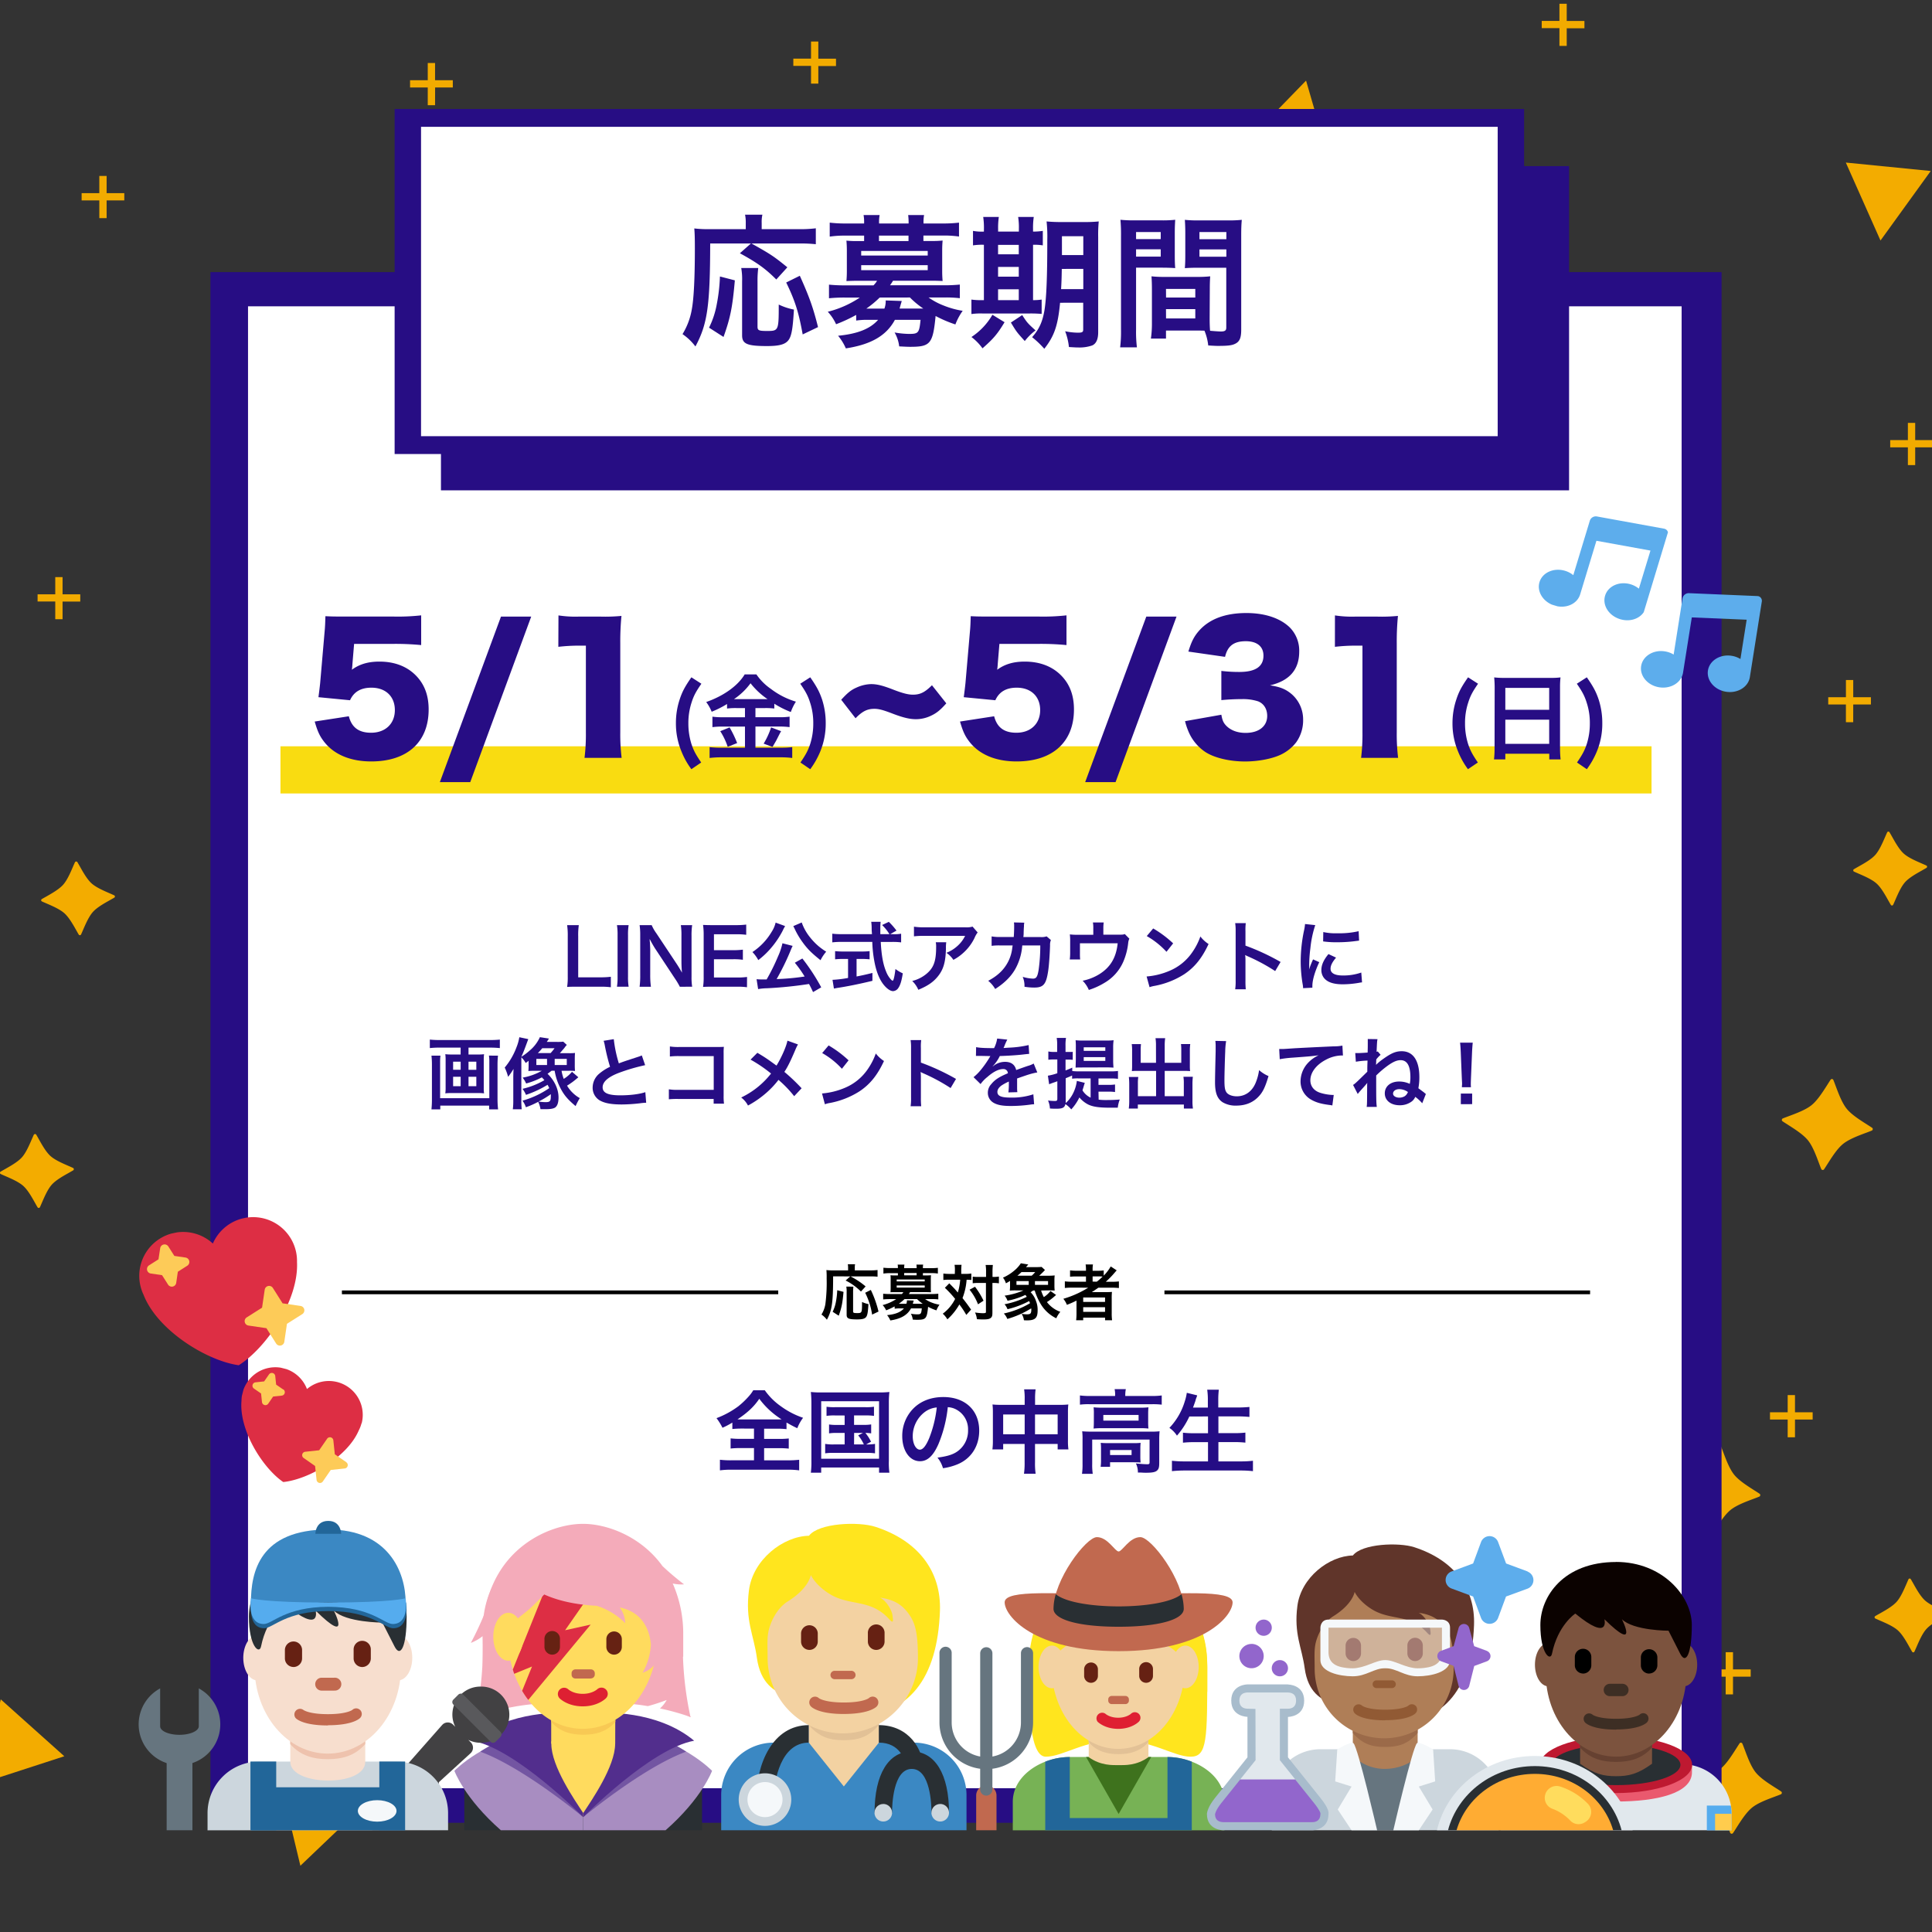 <svg id="レイヤー_1" data-name="レイヤー 1" xmlns="http://www.w3.org/2000/svg" xmlns:xlink="http://www.w3.org/1999/xlink" viewBox="0 0 1024 1024"><rect x="0" y="0" width="1024" height="1024" fill="#333333" stroke="none"/><defs><style>.cls-1,.cls-14,.cls-17{fill:none;}.cls-2{clip-path:url(#clip-path);}.cls-3{clip-path:url(#clip-path-2);}.cls-4{fill:#124a83;}.cls-5{clip-path:url(#clip-path-3);}.cls-6{fill:#fff;}.cls-7{fill:#f3ac00;}.cls-8{fill:#f2ab00;}.cls-9{fill:#270d84;}.cls-10{clip-path:url(#clip-path-5);}.cls-11{clip-path:url(#clip-path-7);}.cls-12{fill:#dd2e44;}.cls-13{fill:#fdcb58;}.cls-14{stroke:#f9dc11;stroke-width:25px;}.cls-15{clip-path:url(#clip-path-9);}.cls-16{clip-path:url(#clip-path-12);}.cls-17{stroke:#000;stroke-width:2px;}.cls-18{clip-path:url(#clip-path-13);}.cls-19{clip-path:url(#clip-path-15);}.cls-20{fill:#5dadec;}.cls-21{clip-path:url(#clip-path-18);}.cls-22{fill:#292f33;}.cls-23{fill:#ffdb5e;}.cls-24{fill:#a88dc1;}.cls-25{fill:#7355a2;}.cls-26{fill:#522e8d;}.cls-27{fill:#f8c954;}.cls-28{fill:#f4abba;}.cls-29{fill:#de2032;}.cls-30{fill:#c1694f;}.cls-31{fill:#662213;}.cls-32{fill:#424143;}.cls-33{fill:#59595c;}.cls-34{clip-path:url(#clip-path-21);}.cls-35{fill:#ccd6dd;}.cls-36{fill:#f7dece;}.cls-37{fill:#eec2ad;}.cls-38{fill:#662113;}.cls-39{fill:#269;}.cls-40{fill:#3b88c3;}.cls-41{fill:#55acee;}.cls-42{fill:#f5f8fa;}.cls-43{fill:#66757f;}.cls-44{clip-path:url(#clip-path-23);}.cls-45{fill:#f3d2a2;}.cls-46{fill:#e2c196;}.cls-47{fill:#ffe51e;}.cls-48{clip-path:url(#clip-path-25);}.cls-49{fill:#77b255;}.cls-50{fill:#3e721d;}.cls-51{fill:#df1f32;}.cls-52{clip-path:url(#clip-path-27);}.cls-53{fill:#af7e57;}.cls-54{fill:#9b6a49;}.cls-55{fill:#60352a;}.cls-56{fill:#915a34;}.cls-57{opacity:0.4;}.cls-58{clip-path:url(#clip-path-33);}.cls-59{clip-path:url(#clip-path-34);}.cls-60{fill:#9266cc;}.cls-61{fill:#a8bccc;}.cls-62{fill:#e1e8ed;}.cls-63{clip-path:url(#clip-path-35);}.cls-64{fill:#ea596e;}.cls-65{fill:#be1931;}.cls-66{fill:#7c533e;}.cls-67{fill:#664131;}.cls-68{fill:#3d2e24;}.cls-69{fill:#0b0200;}.cls-70{fill:#ffcc4d;}.cls-71{fill:#ffac33;}.cls-72{fill:#ffdc5d;}.cls-73{fill:#250d85;}.cls-74{clip-path:url(#clip-path-38);}.cls-75{clip-path:url(#clip-path-39);}</style><clipPath id="clip-path"><rect class="cls-1" x="-2089" y="-215.1" width="3012.61" height="1240.1"/></clipPath><clipPath id="clip-path-2"><rect class="cls-1" x="-2088" width="1024" height="1024"/></clipPath><clipPath id="clip-path-3"><rect class="cls-1" x="-2007.88" y="-212.91" width="2931.43" height="1154.22"/></clipPath><clipPath id="clip-path-5"><rect class="cls-1" x="76.44" y="648.75" width="84.44" height="75.7" transform="translate(-140.16 39.67) rotate(-12)"/></clipPath><clipPath id="clip-path-7"><rect class="cls-1" width="1024" height="1024"/></clipPath><clipPath id="clip-path-9"><rect class="cls-1" x="128.2" y="724.64" width="58.37" height="65.11" transform="translate(-615.24 723.08) rotate(-75.73)"/></clipPath><clipPath id="clip-path-12"><rect class="cls-1" x="180.22" y="682.97" width="233.26" height="4"/></clipPath><clipPath id="clip-path-13"><rect class="cls-1" x="616.18" y="682.97" width="227.59" height="4"/></clipPath><clipPath id="clip-path-15"><rect class="cls-1" x="873.31" y="310.52" width="55.91" height="57.83" transform="translate(425.02 1176.5) rotate(-81)"/></clipPath><clipPath id="clip-path-18"><rect class="cls-1" x="205.23" y="807.66" width="172.18" height="162.42"/></clipPath><clipPath id="clip-path-21"><rect class="cls-1" x="73.53" y="806.11" width="163.96" height="163.96"/></clipPath><clipPath id="clip-path-23"><rect class="cls-1" x="382.24" y="807.66" width="130.03" height="162.41"/></clipPath><clipPath id="clip-path-25"><rect class="cls-1" x="497.97" y="814.74" width="155.34" height="155.34"/></clipPath><clipPath id="clip-path-27"><rect class="cls-1" x="639.71" y="818.6" width="154.61" height="151.48"/></clipPath><clipPath id="clip-path-33"><rect class="cls-1" x="703" y="861" width="63" height="24"/></clipPath><clipPath id="clip-path-34"><rect class="cls-1" x="703.07" y="861.63" width="62.27" height="22.55"/></clipPath><clipPath id="clip-path-35"><rect class="cls-1" x="761.61" y="814.12" width="156.16" height="155.95"/></clipPath><clipPath id="clip-path-38"><rect class="cls-1" x="821" y="270.45" width="55.91" height="57.83" transform="translate(315.98 1024.81) rotate(-73.12)"/></clipPath><clipPath id="clip-path-39"><rect class="cls-1" x="820.73" y="270.27" width="55.91" height="57.82" transform="translate(316.21 1024.61) rotate(-73.14)"/></clipPath></defs><g class="cls-2"><g class="cls-3"><polygon class="cls-4" points="-2088 1024 -555.14 900.66 -456.98 892.79 922.61 781.8 922.61 -214.09 -166.32 -126.62 -739.08 -80.48 -1797.22 4.7 -2088 1024"/></g></g><g class="cls-5"><g class="cls-3"><polygon class="cls-6" points="-2006.88 940.32 -467.02 818.58 -374.73 811.3 922.55 708.65 922.55 -211.91 -101.37 -130.99 -639.93 -88.38 -1733.53 -1.85 -2006.88 940.32"/></g></g><polygon class="cls-7" points="0.39 900.69 34.09 930.85 -9.15 944.9 0.39 900.69"/><polygon class="cls-7" points="148.65 944.9 192.1 957.49 159.21 988.88 148.65 944.9"/><path class="cls-8" d="M951.38,761.79h-3.87v-9.41h-9.38v-3.84h9.38v-9.12h3.87v9.12h9.37v3.84h-9.37Z"/><path class="cls-8" d="M918.53,898.07h-3.88v-9.41h-9.37v-3.84h9.38V875.7h3.87v9.12h9.37v3.84h-9.37Z"/><polygon class="cls-7" points="692.24 42.72 704.84 86.16 660.72 75.16 692.24 42.72"/><polygon class="cls-7" points="978.32 86.16 1023.33 90.63 996.7 127.48 978.32 86.16"/><path class="cls-8" d="M230.59,55.77h-3.87V46.36h-9.38V42.52h9.38V33.4h3.87v9.12H240v3.84h-9.38Z"/><path class="cls-8" d="M551.33,98.15h-3.87V88.74h-9.37V84.9h9.37V75.78h3.87V84.9h9.38v3.84h-9.38Z"/><path class="cls-8" d="M830.4,24.33h-3.87V14.92h-9.38V11.08h9.38V2h3.87v9.11h9.38V15H830.4Z"/><path class="cls-8" d="M1015.09,246.51h-3.87V237.1h-9.37v-3.84h9.37v-9.12h3.87v9.12h9.38v3.84h-9.38Z"/><path class="cls-8" d="M33.16,328.2H29.29v-9.4H19.92V315h9.37v-9.12h3.87V315h9.38v3.84H33.16Z"/><path class="cls-8" d="M56.51,115.61H52.64v-9.4H43.26v-3.84h9.38V93.25h3.87v9.12h9.37v3.84H56.51Z"/><path class="cls-8" d="M433.73,44.33h-3.87V34.92h-9.38V31.08h9.38V22h3.87v9.11h9.37V35h-9.37Z"/><path class="cls-8" d="M982.24,382.79h-3.87v-9.41H969v-3.84h9.38v-9.12h3.87v9.12h9.37v3.84h-9.37Z"/><path class="cls-7" d="M971.08,571.9a.86.86,0,0,0-.82.38c-.55.81-1.14,1.75-1.77,2.75-2.33,3.65-5.22,8.2-8.3,10.7s-8.12,4.37-12.18,5.88c-1.1.41-2.15.8-3.06,1.17a.87.87,0,0,0-.48,1.13.83.83,0,0,0,.32.4c.81.55,1.75,1.14,2.75,1.78,3.65,2.32,8.2,5.21,10.7,8.29s4.37,8.13,5.88,12.19c.41,1.1.8,2.14,1.17,3a.86.86,0,0,0,1.11.49h0a.83.83,0,0,0,.4-.32c.55-.81,1.14-1.75,1.78-2.74,2.32-3.66,5.21-8.21,8.29-10.7s8.13-4.38,12.19-5.89c1.1-.41,2.14-.8,3-1.17a.86.86,0,0,0,.49-1.11v0a.83.83,0,0,0-.32-.4c-.81-.54-1.75-1.14-2.74-1.77-3.66-2.33-8.21-5.22-10.7-8.3s-4.37-8.13-5.89-12.19c-.41-1.1-.8-2.14-1.16-3A.86.86,0,0,0,971.08,571.9Z"/><path class="cls-7" d="M40.32,456.63a.69.69,0,0,0-.6.41c-.33.71-.69,1.53-1.07,2.41-1.38,3.2-3.11,7.19-5.25,9.55s-5.91,4.5-8.95,6.23c-.83.46-1.61.9-2.29,1.31a.7.7,0,0,0,.07,1.24c.71.33,1.54.69,2.41,1.06,3.2,1.39,7.19,3.12,9.55,5.26s4.51,5.91,6.23,8.95c.46.83.9,1.61,1.31,2.29a.7.7,0,0,0,1.24-.07c.33-.71.69-1.54,1.06-2.41,1.39-3.2,3.12-7.19,5.26-9.56s5.92-4.5,9-6.22c.82-.46,1.6-.9,2.28-1.31a.7.7,0,0,0-.07-1.24c-.71-.33-1.53-.69-2.4-1.07-3.2-1.39-7.19-3.11-9.56-5.25s-4.5-5.92-6.22-9c-.47-.82-.91-1.6-1.31-2.28A.72.72,0,0,0,40.32,456.63Z"/><path class="cls-7" d="M911.44,765.85a.92.92,0,0,0-.82.38c-.55.82-1.14,1.75-1.77,2.75-2.33,3.66-5.22,8.21-8.3,10.7s-8.12,4.37-12.18,5.89c-1.1.41-2.15.8-3.06,1.16a.87.87,0,0,0-.48,1.13.75.75,0,0,0,.32.4c.81.55,1.75,1.15,2.75,1.78,3.65,2.32,8.2,5.22,10.7,8.29s4.37,8.13,5.88,12.19c.41,1.1.8,2.14,1.17,3.05a.87.87,0,0,0,1.13.49h0a.92.92,0,0,0,.4-.33c.55-.81,1.14-1.75,1.77-2.74,2.33-3.66,5.22-8.21,8.3-10.7s8.13-4.37,12.19-5.89c1.1-.41,2.14-.8,3-1.16a.87.87,0,0,0,.48-1.13.75.75,0,0,0-.32-.4c-.81-.55-1.75-1.15-2.74-1.78-3.66-2.33-8.21-5.22-10.7-8.29s-4.37-8.13-5.89-12.2c-.41-1.1-.8-2.14-1.16-3A.89.89,0,0,0,911.44,765.85Z"/><path class="cls-7" d="M18.5,601.08a.7.7,0,0,0-.6.4c-.33.72-.69,1.54-1.07,2.41-1.39,3.2-3.11,7.19-5.25,9.56s-5.91,4.5-8.95,6.22c-.83.47-1.61.91-2.29,1.31a.72.72,0,0,0-.27,1l0,0a.79.79,0,0,0,.32.28c.71.34,1.53.69,2.4,1.07,3.2,1.39,7.19,3.12,9.56,5.25s4.51,5.92,6.23,9c.46.82.9,1.61,1.31,2.28a.72.72,0,0,0,1,.27l0,0a.76.76,0,0,0,.28-.31c.33-.72.69-1.54,1.06-2.41,1.39-3.2,3.12-7.19,5.26-9.56s5.92-4.5,9-6.22l2.28-1.31a.7.7,0,0,0,.27-.95l0-.05a.7.7,0,0,0-.31-.28c-.71-.34-1.53-.69-2.4-1.07-3.2-1.39-7.2-3.12-9.57-5.25s-4.5-5.92-6.22-9c-.46-.83-.9-1.6-1.31-2.28A.66.66,0,0,0,18.5,601.08Z"/><path class="cls-7" d="M922.81,923.66a.86.86,0,0,0-.82.38c-.54.81-1.14,1.75-1.77,2.74-2.33,3.66-5.22,8.21-8.3,10.7s-8.12,4.38-12.18,5.89c-1.1.41-2.15.8-3.06,1.17a.87.87,0,0,0-.48,1.13,1,1,0,0,0,.32.4c.82.55,1.75,1.14,2.75,1.77,3.65,2.33,8.2,5.22,10.7,8.3s4.37,8.12,5.88,12.18c.42,1.1.8,2.15,1.17,3.06a.87.87,0,0,0,1.13.48,1,1,0,0,0,.4-.32c.55-.81,1.15-1.75,1.78-2.75,2.32-3.65,5.22-8.2,8.29-10.7s8.13-4.37,12.19-5.88c1.1-.41,2.14-.8,3.05-1.17a.87.87,0,0,0,.49-1.13h0a.92.92,0,0,0-.33-.4c-.81-.55-1.74-1.14-2.74-1.78-3.66-2.32-8.21-5.21-10.7-8.29s-4.37-8.13-5.88-12.19c-.42-1.1-.8-2.14-1.17-3A.88.88,0,0,0,922.81,923.66Z"/><path class="cls-7" d="M1012.13,836.65a.71.71,0,0,0-.6.41c-.33.71-.68,1.54-1.06,2.41-1.39,3.2-3.12,7.19-5.25,9.55s-5.92,4.5-9,6.23c-.83.46-1.61.9-2.28,1.31a.68.68,0,0,0-.29.93.25.25,0,0,0,0,.07.7.7,0,0,0,.31.28c.72.33,1.54.69,2.41,1.07,3.2,1.38,7.19,3.11,9.56,5.25s4.5,5.91,6.22,9c.47.83.91,1.61,1.31,2.29a.7.7,0,0,0,1.24-.07c.33-.71.69-1.54,1.07-2.41,1.39-3.2,3.12-7.19,5.25-9.55s5.92-4.5,9-6.23c.83-.46,1.6-.9,2.28-1.31a.7.7,0,0,0,.27-1l0,0a.73.73,0,0,0-.3-.28c-.72-.33-1.54-.69-2.41-1.07-3.2-1.38-7.19-3.11-9.56-5.25s-4.5-5.92-6.22-9c-.47-.82-.91-1.6-1.32-2.28A.7.7,0,0,0,1012.13,836.65Z"/><rect class="cls-9" x="111.53" y="144.23" width="800.93" height="821.88"/><rect class="cls-6" x="131.46" y="162.35" width="759.84" height="785.44"/><rect class="cls-9" x="209.16" y="57.76" width="598.65" height="182.88"/><rect class="cls-9" x="233.72" y="88.04" width="597.92" height="171.85"/><rect class="cls-6" x="223.16" y="67.22" width="570.65" height="163.97"/><path class="cls-9" d="M376.42,129.06c-.08,33.06-1.45,42.71-7.83,54.57a29.1,29.1,0,0,0-6.84-6.54,37,37,0,0,0,4.94-13.22c1.06-5.7,1.6-16.8,1.6-32.15,0-5.47-.08-8.06-.3-10.64a61.29,61.29,0,0,0,7.9.38h19.38v-3.35a19.66,19.66,0,0,0-.38-4.33h9.2a17.21,17.21,0,0,0-.38,4.41v3.27H423.4a66,66,0,0,0,9-.46v8.44a73.27,73.27,0,0,0-8.89-.38h-25.2c10.18,5.7,11.7,6.69,19,12.62l-5.86,6.46c-5.7-5.7-10-8.82-19.3-13.91l5.85-5.17Zm-.61,44.61a46.38,46.38,0,0,0,4.1-12.46,93.88,93.88,0,0,0,1.67-14.67l7.9,2.05c-1.22,14.06-2.35,19.84-6,30Zm26.07-31.61a54.92,54.92,0,0,0-.38,7.14v23.86c0,2.06.61,2.36,5.17,2.36,6,0,6.08-.3,6.08-14a33.08,33.08,0,0,0,8.05,2.66c-.61,10.41-1.29,14.21-3,16.34s-4.79,3-11.25,3c-10.56,0-13.22-1.14-13.22-5.7v-28.6a34.08,34.08,0,0,0-.46-7.06Zm23.56,35.19c-2.13-11.71-4-17.79-8.74-27.52l7.22-3.57c5,11.1,7.07,16.87,9.65,27.21Z"/><path class="cls-9" d="M453.79,166.91a79.74,79.74,0,0,1-10.65,4.94,24.45,24.45,0,0,0-4.4-6.61,54.14,54.14,0,0,0,17-7.53h-8a80.51,80.51,0,0,0-8.36.38v-7.22a85,85,0,0,0,8.59.38h15a12.43,12.43,0,0,0,1.9-2.43H454.62c-2.51,0-4.26.08-6,.15.15-1.75.23-3.27.23-5.24V132.86c0-2-.08-3.57-.23-5.32a52.25,52.25,0,0,0,6,.23H458v-2.89h-9.88a54.3,54.3,0,0,0-8.35.53V118a67.21,67.21,0,0,0,8.51.45H458v-.38a20.85,20.85,0,0,0-.29-4.1h8.51a20.12,20.12,0,0,0-.3,4.1v.38h15.66v-.38a33,33,0,0,0-.23-4.1h8.43a21.65,21.65,0,0,0-.3,4.1v.38H499.7a70.42,70.42,0,0,0,8.59-.45v7.37a54.35,54.35,0,0,0-8.36-.53h-10.5v2.89h4.18a52.25,52.25,0,0,0,6-.23c-.15,1.67-.23,3.19-.23,5.32v10.87c0,1.75.07,3.5.23,5.24-1.75-.07-3.57-.15-6.08-.15H473.32a24.24,24.24,0,0,1-1.6,2.43h28.42a85,85,0,0,0,8.59-.38v7.22a64.9,64.9,0,0,0-8.36-.38h-8.21A36.34,36.34,0,0,0,500.3,162a46.3,46.3,0,0,0,9.95,2.74,31.38,31.38,0,0,0-3.87,7.22,64.64,64.64,0,0,1-10.49-4.48c-1.44,14.74-2.74,16.34-13.45,16.34-1.45,0-2.89-.08-5.85-.23a19.05,19.05,0,0,0-2.44-7.37,47.28,47.28,0,0,0,7.6.76c5,0,5.48-.46,6.16-7.45h-13.6c-4.49,8.36-12.62,13.07-26,15.12a27.52,27.52,0,0,0-4.1-6.69c10.26-1,17-3.65,21.2-8.43h-5a37.49,37.49,0,0,0-6.61.38Zm2.66-31.47h35.26V133H456.45Zm0,7.76h35.26v-2.66H456.45Zm9.8,14.51a54.23,54.23,0,0,1-7.07,5.85h9.58a11.63,11.63,0,0,0,.68-4.33l8.51.3c-.07.3-.53,1.67-1.14,4h12.54a46,46,0,0,1-7.06-5.85Zm15.28-32.83H465.87v2.89h15.66Z"/><path class="cls-9" d="M521.5,121.46a38.78,38.78,0,0,0-.38-6.46h8.28a39.88,39.88,0,0,0-.38,6.46v1.29h11v-1.29a35.82,35.82,0,0,0-.38-6.46h8.28a37.74,37.74,0,0,0-.38,6.46v1.29a33.14,33.14,0,0,0,5.17-.38v7.68a27.11,27.11,0,0,0-5.17-.31v29.34a29,29,0,0,0,4.56-.3v7.6q-3.18-.27-6.38-.23h-25a35.79,35.79,0,0,0-5.85.3v-7.67a35.18,35.18,0,0,0,5.62.3h1V129.74a31.92,31.92,0,0,0-5.78.31v-7.68a24.92,24.92,0,0,0,5.78.38Zm10.94,49.32c-3.87,6.39-5.92,8.75-11.7,13.84a28.21,28.21,0,0,0-5.85-6A35,35,0,0,0,526,166.84Zm7.53-36v-5H529v5Zm0,11.86v-5.17H529v5.17Zm0,12.46v-5.77H529v5.77Zm1.82,7.9c2.66,4.1,2.81,4.26,7.07,8.13a29,29,0,0,0-5.7,5.63c-4.33-4.79-4.33-4.79-7.37-9.8Zm20.07-6.53c-1.14,12-3,17.55-8.36,24.39a50.07,50.07,0,0,0-6.46-6.15c3.72-4.18,5.47-8.06,6.53-14.14,1.07-6.54,1.52-17.78,1.52-37.32a75.78,75.78,0,0,0-.38-9.88,82,82,0,0,0,8.44.31h11a72.6,72.6,0,0,0,8.21-.31,72.92,72.92,0,0,0-.3,8.36V176.1c0,3.73-1.07,6.08-3.19,7a20.49,20.49,0,0,1-7.53,1.06c-.91,0-1.06,0-4.79-.23a32.58,32.58,0,0,0-2-8.36,35,35,0,0,0,6.69.76c2.35,0,2.88-.3,2.88-1.67V160.45Zm.91-17.94c-.08,4.48-.15,7.3-.38,10.71h11.78V142.51Zm11.4-17.33H562.85v10h11.32Z"/><path class="cls-9" d="M602.14,174.74a66.4,66.4,0,0,0,.45,9.35H593.7a69.1,69.1,0,0,0,.46-9.43V125q.06-4.26-.3-8.51a68.07,68.07,0,0,0,7.82.3h13.46a62.61,62.61,0,0,0,7.75-.3c-.15,2.43-.23,4.1-.23,7.07v11.63c0,3.5.08,5.24.23,6.91q-3-.22-7-.23H602.14Zm0-48h13.07V123H602.14Zm0,9.27h13.07v-3.87H602.14Zm39,32.68c0,2.89.07,4.64.22,6.62,1.68.15,4.41.38,5.78.38,2.13,0,2.81-.54,2.81-2.06V141.9H635c-2.66,0-5.09.08-7,.23.15-2.2.23-3.65.23-6.92V123.59c0-2.59-.08-4.72-.23-7.07a66.86,66.86,0,0,0,7.75.3h14.59a68.24,68.24,0,0,0,7.83-.3c-.23,2.73-.3,4.63-.3,8.43v49.79c0,4.56-.91,6.53-3.65,7.67-1.59.69-3.87.92-8.59.92-1.06,0-1.36,0-5.24-.23a28.64,28.64,0,0,0-2-7.83c-2.2-.08-3.65-.08-4.25-.08H618v4.26h-8a53.74,53.74,0,0,0,.54-7.6V153.3c0-2.66-.08-4.78-.23-6.84a59.63,59.63,0,0,0,7.07.3h17a59.46,59.46,0,0,0,7.06-.3c-.15,2-.22,3.88-.22,6.84Zm-23.11-11h15.5v-4.56H618Zm0,11.1h15.5v-4.94H618Zm17.71-42H650V123H635.73Zm0,9.28H650v-3.88H635.73Z"/><rect class="cls-1" width="1024" height="1024"/><g class="cls-10"><g class="cls-10"><g class="cls-11"><path class="cls-12" d="M156.93,663.58a23.27,23.27,0,0,0-44.11-4.48,23.26,23.26,0,0,0-36.77,27.07c7.34,19,33.61,35.08,50.48,37.44,14.45-9,31.9-34.4,30.89-54.73a23.14,23.14,0,0,0-.49-5.31"/><path class="cls-13" d="M159.3,692.18l-9.52-1.39-5.15-8.14a2.36,2.36,0,0,0-4.33.92l-1.4,9.52-8.13,5.15a2.36,2.36,0,0,0,.92,4.33l9.52,1.4,5.15,8.13a2.36,2.36,0,0,0,4.33-.92l1.4-9.52,8.13-5.15a2.36,2.36,0,0,0-.92-4.33m-61-25.66-5.89-.86-3.18-5a2.36,2.36,0,0,0-4.33.92L84,667.47l-5,3.18A2.37,2.37,0,0,0,80,675l5.89.86,3.18,5a2.36,2.36,0,0,0,4.33-.92l.86-5.89,5-3.19a2.36,2.36,0,0,0-.92-4.33"/></g></g></g><g class="cls-11"><line class="cls-14" x1="148.65" y1="408.05" x2="875.35" y2="408.05"/></g><g class="cls-15"><g class="cls-15"><g class="cls-11"><path class="cls-12" d="M191.7,754.37a17.95,17.95,0,0,0-29-18.15A17.94,17.94,0,0,0,128,742.39c-1.4,15.63,11.27,35.72,22.13,43.12,13.07-1.31,33.8-12.9,40-27.3a17.73,17.73,0,0,0,1.48-3.84"/><path class="cls-13" d="M183.57,775l-6.11-4.21-.78-7.38a1.82,1.82,0,0,0-2-1.62,1.8,1.8,0,0,0-1.31.78l-4.21,6.1-7.38.79a1.82,1.82,0,0,0-.85,3.3L167,777l.79,7.38a1.82,1.82,0,0,0,3.31.84l4.21-6.11,7.38-.78a1.82,1.82,0,0,0,.84-3.31m-33.39-38.54-3.78-2.6-.48-4.57a1.82,1.82,0,0,0-3.31-.84L140,732.17l-4.56.49a1.82,1.82,0,0,0-.84,3.31l3.77,2.6.49,4.56a1.82,1.82,0,0,0,3.31.84l2.6-3.78,4.56-.48a1.82,1.82,0,0,0,.84-3.31"/></g></g></g><g class="cls-16"><line class="cls-17" x1="181.22" y1="684.97" x2="412.48" y2="684.97"/></g><g class="cls-18"><line class="cls-17" x1="617.18" y1="684.97" x2="842.78" y2="684.97"/></g><path d="M441.57,676.49c0,13.92-.6,18-3.3,23a12,12,0,0,0-2.88-2.75,15.29,15.29,0,0,0,2.08-5.57,88.7,88.7,0,0,0,.67-13.53,42.18,42.18,0,0,0-.12-4.48,26.52,26.52,0,0,0,3.33.16h8.16v-1.41a8.56,8.56,0,0,0-.16-1.82h3.87a6.78,6.78,0,0,0-.16,1.85v1.38h8.29a27.92,27.92,0,0,0,3.77-.19v3.55a31.11,31.11,0,0,0-3.74-.16H450.79a40.73,40.73,0,0,1,8,5.31l-2.47,2.72a30.92,30.92,0,0,0-8.12-5.86l2.46-2.17Zm-.25,18.78a19.86,19.86,0,0,0,1.73-5.25,41.33,41.33,0,0,0,.7-6.17l3.33.86c-.52,5.92-1,8.35-2.53,12.64Zm11-13.31a23.2,23.2,0,0,0-.16,3v10c0,.87.26,1,2.18,1,2.53,0,2.56-.13,2.56-5.89a14.05,14.05,0,0,0,3.39,1.12c-.26,4.38-.54,6-1.25,6.88s-2,1.25-4.73,1.25c-4.45,0-5.57-.48-5.57-2.4v-12a14.37,14.37,0,0,0-.19-3Zm9.92,14.81a38.1,38.1,0,0,0-3.68-11.58l3-1.5a57.46,57.46,0,0,1,4.07,11.46Z"/><path d="M474.15,692.42a33.7,33.7,0,0,1-4.48,2.08,10.18,10.18,0,0,0-1.86-2.78,23,23,0,0,0,7.17-3.17h-3.36a34.42,34.42,0,0,0-3.52.16v-3c1.2.11,2.41.17,3.62.16H478a5.09,5.09,0,0,0,.8-1h-4.3c-1.06,0-1.79,0-2.53.06.07-.73.1-1.47.1-2.21v-4.57a16.13,16.13,0,0,0-.1-2.24,23.78,23.78,0,0,0,2.53.1h1.41v-1.22h-4.16a23,23,0,0,0-3.52.23v-3.1a30.55,30.55,0,0,0,3.58.19h4.1V672a9.1,9.1,0,0,0-.13-1.73h3.59a9.1,9.1,0,0,0-.13,1.73v.16h6.59V672a12.46,12.46,0,0,0-.1-1.73h3.56a8.35,8.35,0,0,0-.13,1.73v.16h4.32a31.07,31.07,0,0,0,3.61-.19V675a23,23,0,0,0-3.52-.23h-4.41V676h1.76a23.78,23.78,0,0,0,2.53-.1,20.87,20.87,0,0,0-.1,2.24v4.57a20.31,20.31,0,0,0,.1,2.21c-.74,0-1.5-.06-2.56-.06h-8.52a9.68,9.68,0,0,1-.67,1h12a33.61,33.61,0,0,0,3.62-.16v3a27.72,27.72,0,0,0-3.53-.16h-3.45a15.39,15.39,0,0,0,3.42,1.82,19.58,19.58,0,0,0,4.19,1.16,13.21,13.21,0,0,0-1.63,3,27.23,27.23,0,0,1-4.41-1.89c-.61,6.21-1.15,6.88-5.67,6.88-.6,0-1.21,0-2.46-.1a8.13,8.13,0,0,0-1-3.1,20.29,20.29,0,0,0,3.2.32c2.11,0,2.3-.19,2.59-3.14h-5.73c-1.89,3.52-5.31,5.5-10.94,6.37a11.5,11.5,0,0,0-1.73-2.82c4.32-.41,7.16-1.53,8.92-3.55H477a16.15,16.15,0,0,0-2.78.16Zm1.12-13.25h14.85v-1H475.27Zm0,3.27h14.85v-1.12H475.27Zm4.13,6.11a22.82,22.82,0,0,1-3,2.46h4a4.89,4.89,0,0,0,.29-1.82l3.59.13c0,.13-.23.7-.48,1.7h5.27a19.7,19.7,0,0,1-3-2.47Zm6.43-13.82h-6.59v1.21h6.59Z"/><path d="M506.12,673.38a15.87,15.87,0,0,0-.19-3h3.71a25.13,25.13,0,0,0-.16,3v1.8h2.27a17.54,17.54,0,0,0,3.07-.2v3.43a23.22,23.22,0,0,0-2.5-.1,32.91,32.91,0,0,1-2.17,9.69c2,2.56,2.27,2.91,4.54,6.11l-2.53,2.82a46.29,46.29,0,0,0-3.68-5.54,31.52,31.52,0,0,1-6.36,7.9,11.77,11.77,0,0,0-2.44-3,22,22,0,0,0,6.56-7.84,56.15,56.15,0,0,0-5.44-5.89l2.34-2.37c.64.64.64.64,2.53,2.59.25.26.8.87,2,2.28a30.78,30.78,0,0,0,1.25-6.79H503a21.46,21.46,0,0,0-3,.16V675a22.26,22.26,0,0,0,3.16.2h2.91ZM516.77,682a41.08,41.08,0,0,1,4.52,7.39l-2.92,1.92a28.38,28.38,0,0,0-4.48-7.74Zm1.79-2a18.8,18.8,0,0,0-3,.16v-3.52a18.8,18.8,0,0,0,3,.16h4.07v-2.53a21.14,21.14,0,0,0-.23-3.81h3.84a30.29,30.29,0,0,0-.19,3.81v2.53h.39a18.82,18.82,0,0,0,3-.19v3.58l-.74-.1a18.56,18.56,0,0,0-2.24-.1H526v15.46c0,1.66-.1,2.2-.57,2.78-.61.77-1.76,1.09-3.87,1.09a36.34,36.34,0,0,1-3.78-.13,10.76,10.76,0,0,0-1-3.55,33.36,33.36,0,0,0,3.87.38c1.73,0,1.92-.1,1.92-.77V680Z"/><path d="M551.81,684a19.72,19.72,0,0,0,1.44,3.49,14.06,14.06,0,0,0,3.52-3.23l3,2.11a8.6,8.6,0,0,0-.8.67,30.42,30.42,0,0,1-4.07,3.08A15.51,15.51,0,0,0,562,695.3a13.69,13.69,0,0,0-2.15,3.42,19.47,19.47,0,0,1-7.87-6.94,31.82,31.82,0,0,1-3.55-7.78h-.87c-.51.36-.7.52-1.31.9a11.9,11.9,0,0,1,2.85,4.68,12.38,12.38,0,0,1,.86,5c0,4-1.34,5.24-5.59,5.24-.39,0-.93,0-1.67-.06a8.24,8.24,0,0,0-1.22-3.39,20.83,20.83,0,0,0,2.73.25c2,0,2.4-.38,2.4-2.56a2.46,2.46,0,0,0-.07-.6,49.15,49.15,0,0,1-12.64,5.6,9.11,9.11,0,0,0-1.85-2.88,46.26,46.26,0,0,0,13.88-5.44,11.42,11.42,0,0,0-.45-1.15A47.9,47.9,0,0,1,534,693.9a9,9,0,0,0-1.57-2.62,44.53,44.53,0,0,0,11.78-3.94,8.9,8.9,0,0,0-.74-1,39.43,39.43,0,0,1-9.47,3.07,8.56,8.56,0,0,0-1.53-2.69,37.37,37.37,0,0,0,10-2.78h-4.12a30.7,30.7,0,0,0-3.14.1,20.48,20.48,0,0,0,.13-2.82V678.9a24.88,24.88,0,0,1-2.18,1.28,9,9,0,0,0-1.57-3,23.6,23.6,0,0,0,6-3.74,17.11,17.11,0,0,0,3.48-3.87l3.94.63-1.21,1.41H549c1.09,0,2.72-.06,3.07-.12l1.79,1.63c-.29.32-.41.41-.77.83-.86.86-1.34,1.34-2.3,2.21h4.84A29,29,0,0,0,559,676a23.92,23.92,0,0,0-.13,2.81v2.4a24.2,24.2,0,0,0,.13,2.82c-.84-.06-1.67-.1-3-.1Zm-6.56-3v-2h-6.5v2Zm1.57-4.86a14.07,14.07,0,0,0,1.86-1.92h-7.27a20.83,20.83,0,0,1-2.17,1.92Zm8.67,4.86v-2h-6.94v2Z"/><path d="M568.23,682.47a32.92,32.92,0,0,0-3.84.19v-3.52a28.23,28.23,0,0,0,3.9.2h7.3v-2.79h-4.8a34.06,34.06,0,0,0-3.64.13v-3.36a26.38,26.38,0,0,0,3.77.19h4.67V673a16.64,16.64,0,0,0-.19-2.82h3.9a13.34,13.34,0,0,0-.19,2.82v.54h2.3a25.33,25.33,0,0,0,3.59-.19v2.75a22.76,22.76,0,0,0,3.71-4.86l3.17,2.08c-.22.22-.7.77-1.44,1.63a45.27,45.27,0,0,1-4.35,4.41h3.3a26.18,26.18,0,0,0,3.65-.19v3.52a35.59,35.59,0,0,0-4-.19h-6.88c-1.22.86-2,1.41-3.46,2.34H586a31.23,31.23,0,0,0,3.36-.1,31.32,31.32,0,0,0-.13,3.49v7.9a24.34,24.34,0,0,0,.2,3.62h-3.72v-1.37H574.12v1.38h-3.74a31.24,31.24,0,0,0,.19-3.62v-6.79a52.89,52.89,0,0,1-5.09,2.24,11.5,11.5,0,0,0-1.89-3.2,52.68,52.68,0,0,0,13.18-5.89Zm5.89,7.58H585.7v-2.36H574.12Zm0,5.25H585.7v-2.46H574.12Zm7.23-16a31.43,31.43,0,0,0,3.07-2.69c-.86-.07-1.41-.1-2.69-.1h-2.62v2.78Z"/><rect class="cls-1" x="426.16" y="660.97" width="177" height="64"/><g class="cls-11"><path class="cls-9" d="M186.78,352.1c0,.45-.09,1.35-.27,2.88,4.05-3,8.73-4.32,14.58-4.32,8,0,14.58,2.52,19.35,7.38,4.5,4.59,6.75,10.44,6.75,18,0,17.28-11.34,27.54-30.42,27.54-11.34,0-20.25-3.87-25.47-11.07-2.07-2.79-3.15-5.4-4.5-10.08l18.09-2.79c1.53,5.94,5.31,8.73,11.79,8.73,7.56,0,12.6-4.77,12.6-12s-4.86-11.88-12.42-11.88c-5.67,0-9.36,2.25-11.34,6.66l-16.74-1.62c.36-2.7.63-4.86.9-7.38l2.43-28.08c.18-1.89.27-4.05.36-7.47,3.78.18,4.68.18,9,.18h26.91a111.58,111.58,0,0,0,14.85-.63V341.9a143.72,143.72,0,0,0-14.67-.63H187.68Z"/><path class="cls-9" d="M281.55,326.81l-32.31,87.74H233.13l32.4-87.74Z"/><path class="cls-9" d="M296,326.18a59.13,59.13,0,0,0,10.8.63h11.43a90.41,90.41,0,0,0,11.16-.36,140.22,140.22,0,0,0-.63,14.49v47.15a102.88,102.88,0,0,0,.72,13.59H309.81a102.88,102.88,0,0,0,.72-13.59V342.2h-3.6a96.19,96.19,0,0,0-11,.63Z"/><path class="cls-9" d="M366.45,407.69a41.16,41.16,0,0,1-5.3-9.5,38.26,38.26,0,0,1-2.9-14.9,39.57,39.57,0,0,1,1.95-12.45c1.35-4.15,2.8-6.9,6.25-11.85l5.3,3.4c-2.9,4.2-4.1,6.45-5.2,9.95a34.84,34.84,0,0,0-1.7,11.05,36.23,36.23,0,0,0,1.6,10.85c1.1,3.4,2.3,5.65,5.2,9.9Z"/><path class="cls-9" d="M390.25,375.29a34.9,34.9,0,0,0-4.9.25v-2.4a52.67,52.67,0,0,1-8.15,4.1,22.14,22.14,0,0,0-2.9-5.15c9.3-3.25,16.8-8.65,20.4-14.65h6.2a29.67,29.67,0,0,0,7.7,7.7,41.33,41.33,0,0,0,13.25,6.75,26.24,26.24,0,0,0-2.7,5.5,51.19,51.19,0,0,1-8.75-4.4v2.55a34.9,34.9,0,0,0-4.9-.25h-5.1v4.85h12.65a35.5,35.5,0,0,0,5.45-.3v5.55a38.84,38.84,0,0,0-5.5-.3H400.4v11.2H414a44.76,44.76,0,0,0,5.9-.3v5.75a48.07,48.07,0,0,0-6-.35H382.3a51.43,51.43,0,0,0-6.2.35V396a53.51,53.51,0,0,0,6.2.3h12.55V385.1H383a40.64,40.64,0,0,0-5.4.3v-5.55a35.5,35.5,0,0,0,5.45.3h11.8V375.3Zm-3.55,10.25a57.62,57.62,0,0,1,4,8.3l-5,2a36.54,36.54,0,0,0-3.95-8.3Zm3.4-15,15.5,0c.45,0,.45,0,1.2,0a39.48,39.48,0,0,1-9-8.4,35.1,35.1,0,0,1-8.75,8.4Zm23.9,17c-.65,1.15-.65,1.15-2.5,4.8-.15.3-.35.65-2.05,3.55l-4.7-1.75a41.32,41.32,0,0,0,3.95-8.6Z"/><path class="cls-9" d="M424.25,404.14c2.9-4.25,4.1-6.5,5.2-9.9a35.61,35.61,0,0,0,1.6-10.85,34.29,34.29,0,0,0-1.7-11.05c-1.1-3.5-2.3-5.75-5.2-9.95l5.3-3.4c3.45,4.95,4.9,7.7,6.3,11.85a40.51,40.51,0,0,1,1.9,12.46,38.8,38.8,0,0,1-2.85,14.9,43.75,43.75,0,0,1-5.35,9.5Z"/><path class="cls-9" d="M501.56,372.79c-3.3,3.7-5.2,5.2-8.2,6.6a18.48,18.48,0,0,1-7.9,1.8c-3.2,0-6.7-.8-12.2-2.9-5.2-2-7.5-2.6-9.8-2.6-3.8,0-6.4,1.3-10,5l-7.6-9.8c3.4-3.7,5.2-5.2,8.2-6.5a19.78,19.78,0,0,1,7.6-1.8c3.3,0,6.4.8,12.5,3.2,4.5,1.7,7.3,2.4,9.7,2.4,3.9,0,6.4-1.3,10.1-5Z"/><path class="cls-9" d="M528.81,352.1c0,.45-.09,1.35-.27,2.88,4.05-3,8.73-4.32,14.58-4.32,8,0,14.58,2.52,19.35,7.38,4.5,4.59,6.75,10.44,6.75,18,0,17.28-11.34,27.54-30.42,27.54-11.34,0-20.25-3.87-25.47-11.07-2.07-2.79-3.15-5.4-4.5-10.08l18.09-2.79c1.53,5.94,5.31,8.73,11.79,8.73,7.56,0,12.6-4.77,12.6-12s-4.86-11.88-12.42-11.88c-5.67,0-9.36,2.25-11.34,6.66l-16.74-1.62c.36-2.7.63-4.86.9-7.38l2.43-28.08c.18-1.89.27-4.05.36-7.47,3.78.18,4.68.18,9,.18h26.91a111.58,111.58,0,0,0,14.85-.63V341.9a143.72,143.72,0,0,0-14.67-.63H529.71Z"/><path class="cls-9" d="M623.58,326.81l-32.31,87.74H575.16l32.4-87.74Z"/><path class="cls-9" d="M647.34,378.82c.54,3,1.08,4.23,2.52,5.76,2.43,2.52,6,3.87,10.35,3.87,7,0,11.43-3.51,11.43-9,0-3.68-1.8-6.56-4.86-7.74a26.07,26.07,0,0,0-8.37-1.17c-3.51,0-7.56.18-11.07.54V355.6a78,78,0,0,0,9.54.55c8.55,0,12.78-2.88,12.78-8.64,0-4.86-3.42-7.65-9.36-7.65-6.39,0-9.63,2.52-11,8.28l-19.44-2.79c1.71-5.58,3.15-8.28,6-11.43,5.49-5.94,13.77-9,24.75-9,9.81,0,17.91,2.7,23,7.64a17.46,17.46,0,0,1,5,12.78c0,9.54-5.13,15.48-15.48,17.91,5.49.81,8.46,2.07,11.61,4.77a17.73,17.73,0,0,1,5.94,13.32,20.07,20.07,0,0,1-3.6,12,22.46,22.46,0,0,1-8.46,6.75c-4.68,2.16-12,3.51-18.72,3.51-8.1,0-16.2-1.89-21-5A24.41,24.41,0,0,1,629.63,387a33.11,33.11,0,0,1-1.53-4.77Z"/><path class="cls-9" d="M707.55,326.18a59.13,59.13,0,0,0,10.8.63h11.43a90.41,90.41,0,0,0,11.16-.36,140.22,140.22,0,0,0-.63,14.49v47.15a102.88,102.88,0,0,0,.72,13.59H721.41a102.88,102.88,0,0,0,.72-13.59V342.2h-3.6a96.19,96.19,0,0,0-11,.63Z"/><path class="cls-9" d="M778.05,407.69a41.71,41.71,0,0,1-5.29-9.5,38.08,38.08,0,0,1-2.91-14.9,39.33,39.33,0,0,1,2-12.45c1.34-4.15,2.8-6.9,6.25-11.85l5.3,3.4c-2.9,4.2-4.1,6.45-5.2,9.95a34.29,34.29,0,0,0-1.7,11.05,35.61,35.61,0,0,0,1.6,10.85c1.1,3.4,2.3,5.65,5.2,9.9Z"/><path class="cls-9" d="M792.2,364.39c0-1.95-.1-3.7-.25-5.35a44.73,44.73,0,0,0,5.55.25h24.2a39,39,0,0,0,5.4-.25,45.71,45.71,0,0,0-.25,5.1v32.3a51,51,0,0,0,.3,6.05h-6v-3h-23.3v3h-6a51,51,0,0,0,.3-6.05Zm5.65,11.8H821.1v-11.6H797.85Zm0,18.05H821.1v-12.8H797.85Z"/><path class="cls-9" d="M835.85,404.14c2.9-4.25,4.1-6.5,5.2-9.9a35.61,35.61,0,0,0,1.6-10.85,34.29,34.29,0,0,0-1.7-11.05c-1.1-3.5-2.3-5.75-5.2-9.95l5.3-3.4c3.45,4.95,4.9,7.7,6.3,11.85a40.51,40.51,0,0,1,1.9,12.46,38.43,38.43,0,0,1-2.85,14.9,43.75,43.75,0,0,1-5.35,9.5Z"/></g><g class="cls-19"><g class="cls-19"><g class="cls-11"><path class="cls-20" d="M931.35,315.92l-36.22-1.53a3.35,3.35,0,0,0-3.35,2.74l-4.71,29.8a12.48,12.48,0,0,0-4.62-1.68c-6.13-1-11.78,2.5-12.61,7.76s3.47,10.3,9.6,11.27,11.78-2.5,12.61-7.76l4.64-29.28,29.08,1.22-3.3,20.83a12.69,12.69,0,0,0-4.61-1.69c-6.13-1-11.78,2.5-12.61,7.76s3.46,10.31,9.59,11.28,11.79-2.5,12.62-7.76l6.33-40a2.53,2.53,0,0,0-2-2.94h-.41"/></g></g></g><path class="cls-9" d="M323.76,523.26a40.45,40.45,0,0,0-5.82-.28H305.8c-2.3,0-3.73,0-5.21.12a32.63,32.63,0,0,0,.33-5.41V496.41a38.48,38.48,0,0,0-.33-6.07h6.19a36.46,36.46,0,0,0-.32,6V518h11.47a45.44,45.44,0,0,0,5.83-.29Z"/><path class="cls-9" d="M333.19,490.34a31.2,31.2,0,0,0-.33,5.29v22.06a31.2,31.2,0,0,0,.33,5.29H327a31.2,31.2,0,0,0,.33-5.29V495.63a31.2,31.2,0,0,0-.33-5.29Z"/><path class="cls-9" d="M360.33,523a39.73,39.73,0,0,0-2.62-4.39l-10.58-16c-.78-1.23-1.8-3-2.79-4.92a14,14,0,0,0,.17,2.09c0,.78.12,2.63.12,3.57V516.8A44.38,44.38,0,0,0,345,523h-6a42.66,42.66,0,0,0,.33-6.19V495.63a33.41,33.41,0,0,0-.33-5.29h6.4a22.62,22.62,0,0,0,2.5,4.35l10.37,15.62c1,1.47,2.3,3.6,3.2,5.24-.16-1.59-.29-4-.29-5.78V496a35.75,35.75,0,0,0-.32-5.66h6a35.69,35.69,0,0,0-.33,5.66v21.69a31.2,31.2,0,0,0,.33,5.29Z"/><path class="cls-9" d="M395.92,523.26a34.61,34.61,0,0,0-5.29-.28H377.84c-2.46,0-3.57,0-5.21.12a32.63,32.63,0,0,0,.33-5.41V495.5a35.83,35.83,0,0,0-.33-5.28c1.64.08,2.71.12,5.21.12h12.38a44.54,44.54,0,0,0,5.29-.29v5.41a37.36,37.36,0,0,0-5.29-.28H378.41v8.44h10a43.16,43.16,0,0,0,5.33-.28v5.37a31.7,31.7,0,0,0-5.33-.29h-10v9.68h12.3a38.27,38.27,0,0,0,5.24-.29Z"/><path class="cls-9" d="M416.13,490.83c-.13.2-.25.41-.36.62s-.13.27-.2.41a5.29,5.29,0,0,0-.54,1.06,48.15,48.15,0,0,1-6.8,10.05,43.07,43.07,0,0,1-6.32,5.9,18.86,18.86,0,0,0-3.11-4.26A32.69,32.69,0,0,0,408.92,494a15.5,15.5,0,0,0,2.18-5Zm14.8,35c-1-2.21-1.39-2.91-2.13-4.3a211.46,211.46,0,0,1-22.18,2.26,29.76,29.76,0,0,0-4.8.45L401,519c.9.08,1.85.13,3,.13.94,0,1.18,0,2.33,0a106.75,106.75,0,0,0,6-12.13,33.64,33.64,0,0,0,2.38-7.05l5.41,1.39c-.25.49-.41.82-.82,1.8a130.63,130.63,0,0,1-7.67,15.79,125.13,125.13,0,0,0,14.84-1.36,60.38,60.38,0,0,0-5.2-7.3l4-2.25a106.31,106.31,0,0,1,10,15.29Zm-6-36.9A26.44,26.44,0,0,0,429.5,497a32.91,32.91,0,0,0,4.51,4.63,39.39,39.39,0,0,0,3.89,2.79,21,21,0,0,0-3,4.51c-4.67-3.73-6.89-5.9-9.47-9.47a42.44,42.44,0,0,1-3.77-6.19c-.08-.2-.25-.49-.45-.94a9,9,0,0,0-.41-.82l-.33-.66Z"/><path class="cls-9" d="M473.62,495.14a19.83,19.83,0,0,0,4-.25v4.59a35,35,0,0,0-4.8-.24h-6c.37,7.13,1.27,12,2.87,15.78a13.18,13.18,0,0,0,2.46,4.06,2.94,2.94,0,0,0,.94.74c.49,0,1-2,1.52-6.23a19.06,19.06,0,0,0,3.89,2.3c-.61,3.93-1.31,6.23-2.33,7.7a3.54,3.54,0,0,1-2.83,1.73c-1.56,0-3.65-1.56-5.45-4-2.1-2.91-3.65-7.05-4.56-12.34a65.24,65.24,0,0,1-1-9.76h-16.4a40.51,40.51,0,0,0-4.8.25v-4.6a36.67,36.67,0,0,0,4.8.25h16.24C462,493,462,493,462,491.76a22.86,22.86,0,0,0-.24-3.2h5a28.29,28.29,0,0,0-.17,3.32v3.24h4.83a25.19,25.19,0,0,0-3.89-4.84l3.57-1.68a37.18,37.18,0,0,1,4.06,4.63l-3.33,1.89Zm-26.86,13.12a38.25,38.25,0,0,0-4.14.2v-4.34a37.15,37.15,0,0,0,4.22.2h9.92a35.93,35.93,0,0,0,4.15-.2v4.34a37.4,37.4,0,0,0-4.1-.2H454v9.3c2.87-.57,4.47-.9,8.4-1.88v4.18c-6.93,1.68-13.41,3-18.9,3.81-.37.08-.82.17-1.51.29l-.74-4.63a58.48,58.48,0,0,0,8.24-1V508.26Z"/><path class="cls-9" d="M501.54,499.4a18.43,18.43,0,0,0-.17,3.32c-.16,7-1.27,10.95-4.06,14.51-2.46,3.16-5.45,5.25-10.58,7.38a14.23,14.23,0,0,0-3.23-4.67,19.07,19.07,0,0,0,7.17-3.48c4.18-3.32,5.5-6.85,5.5-14.6a10.71,10.71,0,0,0-.2-2.46Zm16.64-5.17a11.85,11.85,0,0,0-1.64,2.87,25.69,25.69,0,0,1-6.31,8.24,24.8,24.8,0,0,1-4.92,3.4,13.79,13.79,0,0,0-3.69-3.73,19.08,19.08,0,0,0,6-3.77,16.89,16.89,0,0,0,3.9-5.21H490a41.61,41.61,0,0,0-5.58.25v-5.12a33.48,33.48,0,0,0,5.66.33h21.4a11.26,11.26,0,0,0,4-.37Z"/><path class="cls-9" d="M557,498.25a6.45,6.45,0,0,0-.45,2.75c-.12,4.63-.57,10.95-1,13.65-1.07,7.1-2.5,8.78-7.43,8.78A32.08,32.08,0,0,1,543,523a12.41,12.41,0,0,0-.94-5.25,21.61,21.61,0,0,0,5.41.94c1.76,0,2.38-.9,3-4.47a91.44,91.44,0,0,0,.9-13.12h-9.55a30.06,30.06,0,0,1-3.28,11.73c-2.25,4.35-5.91,8.08-11.07,11.36a16.05,16.05,0,0,0-3.69-4.35c5.13-2.71,8.49-6,10.66-10.33a21.28,21.28,0,0,0,2.09-7.14c.08-.57.16-1,.2-1.27H530a29.68,29.68,0,0,0-4.42.21l0-5a24,24,0,0,0,4.56.32h7.17c.13-1.56.21-3.93.21-5.12v-1a7.8,7.8,0,0,0-.13-1.6l5.5.12c-.08.43-.13.85-.17,1.27v.78c-.08.87-.08.87-.16,3a16.36,16.36,0,0,1-.16,2.58h9.1a8.22,8.22,0,0,0,3.23-.37Z"/><path class="cls-9" d="M598.58,497.52a6.55,6.55,0,0,0-.61,2.25,34.41,34.41,0,0,1-2.58,9.92A24.1,24.1,0,0,1,585.26,521a37.48,37.48,0,0,1-8.16,3.69,15,15,0,0,0-3.28-4.88,27.14,27.14,0,0,0,8.73-3.4c6-3.69,9.06-8.9,9.84-16.44h-20v5.29a26.83,26.83,0,0,0,.12,3.28H567a28.4,28.4,0,0,0,.21-3.45v-5.94a31.81,31.81,0,0,0-.17-3.9,32.77,32.77,0,0,0,4.43.2h8v-3.53a15.1,15.1,0,0,0-.21-3H585a19.41,19.41,0,0,0-.2,2.95v3.53h7.38c3,0,3,0,4-.33Z"/><path class="cls-9" d="M607.73,517.56a38.78,38.78,0,0,0,12.13-3,27.43,27.43,0,0,0,12.18-10,34.35,34.35,0,0,0,4.18-8.21,17.26,17.26,0,0,0,4.35,4c-3.49,7.5-7.38,12.34-13,16.07A44.29,44.29,0,0,1,612,522.53a14.2,14.2,0,0,0-2.71.7Zm3.48-25.46a57.5,57.5,0,0,1,10.58,7.9l-3.53,4.47a43.19,43.19,0,0,0-10.45-8.33Z"/><path class="cls-9" d="M654.67,524.33a28.2,28.2,0,0,0,.25-4.59V493.46a26.71,26.71,0,0,0-.25-4.19h5.62a28.2,28.2,0,0,0-.17,4.31v7.62a120.59,120.59,0,0,1,18.62,8.66l-2.87,4.83a98.58,98.58,0,0,0-14.52-7.83,13.89,13.89,0,0,1-1.39-.7,20.08,20.08,0,0,1,.16,2.79v10.82a41.25,41.25,0,0,0,.17,4.56Z"/><path class="cls-9" d="M690.67,523.75a12.41,12.41,0,0,0-.2-1.92,72,72,0,0,1-1.07-12.26,79.6,79.6,0,0,1,1.68-16,26,26,0,0,0,.62-3.82l5.41.58a56.46,56.46,0,0,0-2.58,12.26,68.61,68.61,0,0,0-.62,9.06,22.3,22.3,0,0,1-.08,2.25,43.4,43.4,0,0,1,2.13-5.41l3.28,1.48c-2.25,4.75-3.65,9.51-3.65,12.42a10.27,10.27,0,0,0,0,1.11Zm17.47-16.19c-2,2.38-2.92,4.14-2.92,5.9,0,2.34,2.26,3.57,6.52,3.57a28.92,28.92,0,0,0,9.76-1.56l.41,5.21a13.59,13.59,0,0,0-1.68.24,50.3,50.3,0,0,1-8.49.78c-5.08,0-8.36-1.15-10.16-3.57a6.8,6.8,0,0,1-1.23-4c0-2.67,1.23-5.42,3.77-8.45ZM701.37,494a29.76,29.76,0,0,0,7.59.65,45,45,0,0,0,11.15-1.1l.24,5-2.91.37a73.43,73.43,0,0,1-8.77.49,47.88,47.88,0,0,1-7.38-.45Z"/><path class="cls-9" d="M232.87,555.25a50.08,50.08,0,0,0-5.05.25V551a46.37,46.37,0,0,0,5,.24h27.06a47.3,47.3,0,0,0,5.05-.24v4.51a49.09,49.09,0,0,0-5-.25H248.32v3.65h4.88a25.2,25.2,0,0,0,3.36-.16,22.47,22.47,0,0,0-.16,3.07V576.5a18.8,18.8,0,0,0,.16,3,27.11,27.11,0,0,0-3.6-.16H239.71a26.74,26.74,0,0,0-3.69.16,20,20,0,0,0,.17-3V561.81a22.48,22.48,0,0,0-.17-3.07,25.27,25.27,0,0,0,3.37.16h4.75v-3.65Zm31.07,4.27a44,44,0,0,0-.24,4.59v18.36A46.47,46.47,0,0,0,264,588h-4.75v-2H233.36v2h-4.68a52.18,52.18,0,0,0,.25-5.45V564.07a40.86,40.86,0,0,0-.25-4.56h4.76a27.79,27.79,0,0,0-.17,3.65v18.9h26.08v-19a20.31,20.31,0,0,0-.2-3.57Zm-23.78,3.2V567h4v-4.3Zm0,8v5h4v-5Zm8.16-3.69h4.14v-4.31h-4.14Zm0,8.69h4.14v-5h-4.14Z"/><path class="cls-9" d="M280.18,562.26l-1.56,1.15a11.58,11.58,0,0,0-2.3-3v22.52a43.91,43.91,0,0,0,.2,5h-4.71a36.77,36.77,0,0,0,.24-4.92v-11.2c0-1.43,0-2.21.13-5.25a42.51,42.51,0,0,1-2.87,4.19,26.83,26.83,0,0,0-1.8-4.92A36.53,36.53,0,0,0,273.78,555a24.53,24.53,0,0,0,1.47-5.25l4.75,1c-2.42,6.56-2.42,6.56-3.69,9.39a31.84,31.84,0,0,0,4.47-3.36,19.91,19.91,0,0,0,5.37-7.06l4.8.74c-.53.86-.53.86-1.15,1.77h5.29a26.51,26.51,0,0,0,3.45-.13l1.88,1.73a12.08,12.08,0,0,0-1.31,1.64c-.12.12-.37.45-.82.94-.21.24-.53.61-.9,1.06l-.66.74h4.8a24.06,24.06,0,0,0,3.24-.12c-.08.94-.12,1.76-.12,3.24v3a30.61,30.61,0,0,0,.12,3.32,29.24,29.24,0,0,0-3.24-.12h-3.89a22,22,0,0,0,1.15,4.3,18.15,18.15,0,0,0,4.38-3.77l3.36,2.91-.53.45a38.73,38.73,0,0,1-5.45,4,18.1,18.1,0,0,0,3.36,4.14,17.13,17.13,0,0,0,3.4,2.46,33.38,33.38,0,0,0-2.22,4.23c-4.18-3.49-6.19-5.87-8.11-9.64a30.15,30.15,0,0,1-3-9.1h-1.6c-1.35,1-1.47,1.15-2.17,1.6,3.73,3.65,5.82,8.16,5.82,12.59,0,2.79-.65,4.55-1.88,5.37-1,.57-2.46.82-4.92.82h-2.75a13.74,13.74,0,0,0-1.23-3.9,44,44,0,0,1-6.52,2.87,12.38,12.38,0,0,0-1.8-3.48,48.22,48.22,0,0,0,14.19-6.65,19.43,19.43,0,0,0-.9-1.76,56.16,56.16,0,0,1-11.44,5.33,13.81,13.81,0,0,0-1.85-3.2,41.08,41.08,0,0,0,11.6-4.59,17.16,17.16,0,0,0-1.35-1.48,39.33,39.33,0,0,1-8.32,3.24,15,15,0,0,0-1.85-3.11,31.24,31.24,0,0,0,10.13-3.61h-3.81a28.45,28.45,0,0,0-3.28.12c.08-.9.12-1.72.12-3Zm4.1,2.22h5.66v-3.24h-5.66Zm7.54-6.32a23.65,23.65,0,0,0,2.1-2.58H287.4a28.66,28.66,0,0,1-2.34,2.58Zm-6.39,25.67a23.89,23.89,0,0,0,3.77.33c2.34,0,2.75-.54,2.75-3.29v-.94a45.27,45.27,0,0,1-6.48,3.9ZM294,564.48h6.4v-3.24H294Z"/><path class="cls-9" d="M325.32,550.78A68.54,68.54,0,0,0,328,563.61c2.66-1,2.66-1,10.62-3.6a12.22,12.22,0,0,0,1.55-.62l1.77,5.17a100.68,100.68,0,0,0-13.53,3.93c-6,2.22-9,4.84-9,7.79s2.78,4.27,9.39,4.27c5.12,0,10.17-.62,13.24-1.68l.45,5.61a26.41,26.41,0,0,0-3.32.29,87.72,87.72,0,0,1-9.59.62c-5.7,0-9.27-.7-11.89-2.26a7.77,7.77,0,0,1-3.57-6.85,9.65,9.65,0,0,1,3.65-7.34,25.67,25.67,0,0,1,5.57-3.52,105.94,105.94,0,0,1-2.74-11.11,17.36,17.36,0,0,0-.66-2.67Z"/><path class="cls-9" d="M359.56,582.47a47.25,47.25,0,0,0-5.05.17v-5.29a26.68,26.68,0,0,0,5.13.29h18.65V559.76h-18a38.21,38.21,0,0,0-5.24.21v-5.33a27.53,27.53,0,0,0,5.29.28H380.1c2.13,0,2.13,0,3.57-.08a25.77,25.77,0,0,0-.13,3.4v22.51a28.34,28.34,0,0,0,.2,4.22h-5.49v-2.5Z"/><path class="cls-9" d="M422.94,553.57a25.05,25.05,0,0,0-1.43,2.95c-2.59,6.11-4.18,9.23-5.78,11.6a98.72,98.72,0,0,1,9.14,8.69L420.93,581a60.77,60.77,0,0,0-8.32-8.65,46.57,46.57,0,0,1-6.4,6.84,52.17,52.17,0,0,1-9.76,6.77,12.65,12.65,0,0,0-3.6-4.26A44.34,44.34,0,0,0,408.67,569a73.36,73.36,0,0,0-10.86-7.38l3.61-3.61c3,1.76,4.75,2.91,6.76,4.34,3.08,2.22,3.08,2.22,3.4,2.42,2.63-4.3,5.25-10.25,5.78-13.2Z"/><path class="cls-9" d="M435.69,579.56a38.91,38.91,0,0,0,12.14-3,27.43,27.43,0,0,0,12.18-10,34.66,34.66,0,0,0,4.18-8.2,17.58,17.58,0,0,0,4.34,4c-3.48,7.5-7.38,12.34-13,16.08a44.54,44.54,0,0,1-15.62,6.15,13.24,13.24,0,0,0-2.7.7Zm3.49-25.46a58.19,58.19,0,0,1,10.58,7.9l-3.53,4.47a42.76,42.76,0,0,0-10.46-8.33Z"/><path class="cls-9" d="M482.64,586.33a27.12,27.12,0,0,0,.24-4.59V555.46a26.7,26.7,0,0,0-.24-4.19h5.62a26.86,26.86,0,0,0-.17,4.3v7.63a120.54,120.54,0,0,1,18.62,8.65l-2.87,4.84a96.74,96.74,0,0,0-14.52-7.83,13.89,13.89,0,0,1-1.39-.7,21.75,21.75,0,0,1,.16,2.79v10.82a43.15,43.15,0,0,0,.17,4.55Z"/><path class="cls-9" d="M517.36,555c1.69.37,4.31.53,9.52.53a16.52,16.52,0,0,0,1.64-5.08l5.37.57a29,29,0,0,0-1.64,3.69c-.21.45-.29.58-.37.74.33,0,.33,0,2.58-.16a55.52,55.52,0,0,0,10.74-1.39l.29,4.67c-1.15.09-1.15.09-3.24.33-3,.37-8.2.7-12.34.82a21.32,21.32,0,0,1-3.77,5.45v.09l.82-.62a9.84,9.84,0,0,1,5.78-1.84c3.2,0,5.2,1.51,5.86,4.34,3.16-1.15,5.25-1.88,6.27-2.21a12.89,12.89,0,0,0,3-1.23l1.92,4.71a35.51,35.51,0,0,0-4.55,1.11q-.86.24-6.15,2.09v5.09a17.44,17.44,0,0,0,.13,2.17l-4.76.12a32.8,32.8,0,0,0,.25-4.75v-1a25.83,25.83,0,0,0-3.94,2.13c-1.43,1.07-2.13,2.18-2.13,3.37,0,2.13,2,3,6.93,3A35.91,35.91,0,0,0,547.7,580l.41,5.29a12,12,0,0,0-1.89.16,75.33,75.33,0,0,1-10.5.74c-4.34,0-7.05-.49-9.14-1.72a6,6,0,0,1-3-5.29,6.54,6.54,0,0,1,1.8-4.55c1.84-2.3,4.18-3.86,8.82-5.78a2.27,2.27,0,0,0-2.28-2.23h-.22c-2.38,0-5.25,1.44-8.41,4.23a18.3,18.3,0,0,0-3.57,3.73L516,570.92a25.46,25.46,0,0,0,3.69-3.65,54,54,0,0,0,4.92-7,1.87,1.87,0,0,1,.33-.54h-.7c-.66,0-4.27-.09-5.17-.09h-1.8Z"/><path class="cls-9" d="M582.31,582.84a33.87,33.87,0,0,0,4.39.2c2.54,0,4.63-.08,6.8-.28a17.54,17.54,0,0,0-1.06,4.34H588.3c-5.87,0-9.1-.49-11.6-1.72a14.8,14.8,0,0,1-4.6-3.72,26.55,26.55,0,0,1-4.31,6.35,15.16,15.16,0,0,0-3.11-2.82c-.41,1.88-1.52,2.46-4.8,2.46-.9,0-1.93,0-3.4-.13a12,12,0,0,0-1-4.22,33.91,33.91,0,0,0,3.49.25c1.19,0,1.44-.21,1.44-1.23v-9.23c-1,.37-1.44.53-2.22.78-1,.37-1.56.57-2.13.82l-.66-4.55a27.88,27.88,0,0,0,5-1.31v-7.3h-1.76a23.2,23.2,0,0,0-3,.16V557.3a14.36,14.36,0,0,0,3,.25h1.68v-3.24a22.46,22.46,0,0,0-.24-4.18H565a22.09,22.09,0,0,0-.25,4.14v3.28h3.49a1.32,1.32,0,0,1,.33-.08v4.26c-.8-.08-1.61-.12-2.42-.12h-1.39v5.74c1.51-.58,1.92-.74,3.56-1.48v1.8a27.56,27.56,0,0,0,3.4.17h17.06a23.77,23.77,0,0,0,3.77-.21v4.18a25,25,0,0,0-3.77-.2h-6.56V575h5.13a22.16,22.16,0,0,0,3.64-.2v4a23.32,23.32,0,0,0-3.64-.2h-5.13Zm-7.34-8.9c-.12.33-.29.82-.74,2.38-.16.53-.29.9-.49,1.6a10.12,10.12,0,0,0,4.31,3.86V571.57H571.4a22.23,22.23,0,0,0-3.16.16v-1.68c-1.39.62-1.84.82-3.4,1.44v12.17a8.34,8.34,0,0,1,0,1,17.51,17.51,0,0,0,3.57-4.51,20,20,0,0,0,2.34-7.26Zm-1.44-8.16c-1.63,0-2.3,0-3.44.09,0-.62.08-2,.12-4.19v-6.47a35.7,35.7,0,0,0-.12-3.86,38.11,38.11,0,0,0,4,.17h12.22a36.9,36.9,0,0,0,3.93-.17A24.77,24.77,0,0,0,590,555v6.77c0,1.51,0,1.64.17,4.1-1.07-.08-2.38-.13-4.06-.13Zm.87-8.81h11.44v-1.89H574.4Zm0,5.33h11.44v-2H574.4Z"/><path class="cls-9" d="M612.69,554.31a23.94,23.94,0,0,0-.25-4.06h5.13a26.2,26.2,0,0,0-.25,4.06v9h8.78V556.6a25.11,25.11,0,0,0-.16-3.24h4.92a23.68,23.68,0,0,0-.21,3.57v8.16a23,23,0,0,0,.12,2.62c-.9-.08-1.88-.12-2.87-.12H617.32V581h10.13v-6.81a21.33,21.33,0,0,0-.21-3.48h5a31.59,31.59,0,0,0-.21,3.89v8.86a25.58,25.58,0,0,0,.25,4.1h-4.8v-2.13h-24.4v2.13h-4.8a29.59,29.59,0,0,0,.24-4.1v-8.69a34.54,34.54,0,0,0-.2-3.94h5a20.85,20.85,0,0,0-.21,3.53V581h9.64V567.59h-9.83a24.18,24.18,0,0,0-3,.12c.08-.9.12-1.68.12-2.62V557a22.94,22.94,0,0,0-.2-3.61h4.91a25.8,25.8,0,0,0-.16,3.29v6.64h8.12Z"/><path class="cls-9" d="M649.88,551.81a36.66,36.66,0,0,0-.49,5.53c-.17,3.82-.41,12.14-.41,15,0,3.89.24,5.37,1.06,6.6s2.91,2.13,5.49,2.13c4.43,0,8-2.5,9.93-7a27.38,27.38,0,0,0,1.88-6.89,18,18,0,0,0,5,3.16c-1.64,5.53-2.87,8.2-4.88,10.45-3.07,3.49-7.13,5.21-12.3,5.21a13.35,13.35,0,0,1-7.17-1.8c-2.83-1.88-4-5-4-10.54,0-2.13.08-6.23.33-16.52v-2.66a20.08,20.08,0,0,0-.16-2.79Z"/><path class="cls-9" d="M678,556h1.56c.74,0,.74,0,6.76-.41,2.3-.12,9.1-.49,20.46-1a23.39,23.39,0,0,0,4.72-.4l.29,5.24h-.87a18.27,18.27,0,0,0-8.11,2.22c-5.21,2.7-8.29,6.8-8.29,10.94,0,3.2,2,5.66,5.46,6.69a25.41,25.41,0,0,0,6.11,1.06h.82l-.74,5.58a9.55,9.55,0,0,0-1.4-.25c-4.51-.57-7.09-1.31-9.59-2.7a11,11,0,0,1-5.86-9.89,14.42,14.42,0,0,1,3.9-9.67,18,18,0,0,1,5.7-4.1c-3.32.49-4.92.61-13.82,1.27a57.78,57.78,0,0,0-6.81.82Z"/><path class="cls-9" d="M718.31,558.16h1.27c1,0,3.24-.12,5.29-.28.08-2.42.08-3.08.08-4.88v-2.3l5.16.08c-.24,1.15-.24,1.15-.49,6.68a2.69,2.69,0,0,0,.62-.16l1.51,1.76a16.24,16.24,0,0,0-2.3,2.46l-.12,2.87a26.61,26.61,0,0,1,3.61-3c4.43-3.2,6.85-4.22,10-4.22,6,0,9.35,4.92,9.35,13.73a29.91,29.91,0,0,1-.53,5.9c.61.41.9.66,2.71,2a6.88,6.88,0,0,1,.77.66l.5.37-1.93,4.92a22.43,22.43,0,0,0-3.69-3.4,5.94,5.94,0,0,1-1.89,2.46,10.47,10.47,0,0,1-6.35,2c-4.72,0-7.91-2.54-7.91-6.31s3.11-6.27,7.62-6.27a13.45,13.45,0,0,1,5.62,1.23,17.06,17.06,0,0,0,.33-3.49c0-6.07-1.73-9.06-5.21-9.06-1.89,0-3.85.82-6.64,2.79a52.34,52.34,0,0,0-6.28,5.33c0,12.05,0,14.35.33,16.65h-5.37c.2-1.52.2-1.52.25-11.24a9.81,9.81,0,0,1,.08-1.51c-.41.53-1.23,1.51-2.17,2.54-1.93,2.13-2.26,2.54-2.91,3.36l-2.47-4.8c1-.57,2-1.56,7.55-7,0-2.54,0-2.54.12-5.9a44.29,44.29,0,0,0-6.19.61Zm23.33,19.11c-1.93,0-3.29,1-3.29,2.38,0,1.22,1.44,2.13,3.37,2.13a5.72,5.72,0,0,0,2.62-.66,4.08,4.08,0,0,0,1.64-1.8,2,2,0,0,0,.25-.53,8,8,0,0,0-4.59-1.52Z"/><path class="cls-9" d="M774.84,576.24c0-.86.09-1.27.09-1.76s0-.45-.13-2.91l-.57-13.94c-.08-1.8-.21-3.86-.37-5h6.72c-.12,1.11-.28,3.24-.36,5l-.58,13.94c-.08,2.38-.08,2.38-.08,2.95a14.15,14.15,0,0,0,.08,1.72Zm-.57,9V579.6h6v5.62Z"/><rect class="cls-1" width="1024" height="1024"/><g class="cls-21"><g class="cls-21"><g class="cls-21"><path class="cls-22" d="M338.82,921.6H280.64c-16.06,0-34.54,10.6-34.54,26.66v21.82h126V948.26c0-16.06-17.26-26.66-33.33-26.66"/><polygon class="cls-23" points="309.13 921.2 279.13 924.11 309.13 963.11 334.48 924.11 309.13 921.2"/><path class="cls-24" d="M309.12,970.08h43.64c19.39-17,24.65-31.51,24.65-31.51S361.25,921.6,330,916c0,5.94,4.8,15.19,4.8,15.19l-25.7,31.88Z"/><path class="cls-25" d="M363.67,928.42a93.7,93.7,0,0,0-20.15-10c-14.82-4.94-11.51,8.82-11.51,8.82s-18.52,29.26-22.89,35.88c0,0,31.68-26.33,54.55-34.7"/><path class="cls-26" d="M309.13,963.12s35.55-36.26,58.78-40.5c-19.8-16.57-49.09-14.75-49.09-14.75,0,5.93,7.22,9,7.22,16.39,0,12-12.56,30.07-16.92,36.69Z"/><path class="cls-24" d="M309.12,970.08H265.48c-19.39-17-24.64-31.51-24.64-31.51S257,921.6,288.21,916c0,5.94-4.79,15.19-4.79,15.19l25.7,31.88Z"/><path class="cls-25" d="M254.58,928.42a93.7,93.7,0,0,1,20.15-10c14.82-4.94,11.51,8.82,11.51,8.82s18.52,29.26,22.88,35.88c0,0-31.67-26.33-54.54-34.7"/><path class="cls-26" d="M309.12,963.12s-35.55-36.26-58.79-40.5c19.8-16.57,49.09-14.75,49.09-14.75,0,5.93-7.21,9-7.21,16.39,0,12,12.56,30.07,16.91,36.69Z"/><path class="cls-23" d="M292.16,924.11c7.11,5.16,13.54,4.75,17,4.75s10.63.41,16.91-4.6l.06-20.07h-34Z"/><path class="cls-27" d="M292.16,912.66c4.73,5.34,10.59,6.78,17,6.78s12.25-1.44,17-6.78V899.07h-34Z"/><path class="cls-28" d="M353.38,901a17.51,17.51,0,0,1-3.57,4.51,129.53,129.53,0,0,1,16.29,4.58,23.23,23.23,0,0,1-3.37-9.09c-.36-2-1.9-4-2.22-6.66-.38-3.16-.8-6.76-1-10.71-.25-4.61-.58-8.77-.4-14.34,1.4-43.1-30.33-54.45-50.23-54.45s-54.48,10-53.08,53.08c.18,5.57.09,10.7-.15,15.3-.22,4-.55,7.53-.94,10.69-.33,2.67-.69,5-1,7.08a86,86,0,0,1-2,9.11s33.48-12.57,57.23-4.65c10.83-3.61,23.66-3,34.45-1.17q5.1-1.39,10.06-3.28"/><path class="cls-23" d="M308.86,815.25c-22,0-39.81,22.92-39.81,51.21a62.4,62.4,0,0,0,2.76,18.45c.24.76.48,1.51.74,2.25a54.16,54.16,0,0,0,4.2,9A47.55,47.55,0,0,0,280,901c7.25,9.5,17.49,15.3,28.87,15.3,22,0,39.8-21.58,39.8-49.86s-17.83-51.21-39.8-51.21"/><path class="cls-12" d="M299.51,864.06,312,846.17l-21.15-8.6L271.8,884.91c.24.76.48,1.51.74,2.25l9.44-3.87-5.24,12.88A44.89,44.89,0,0,0,280,901l33.07-39.93Z"/><path class="cls-29" d="M308.86,904.4c-7.78,0-11.86-3.85-12.3-4.29a3.32,3.32,0,0,1,4.66-4.72c.17.15,2.67,2.38,7.64,2.38s7.54-2.3,7.64-2.39a3.35,3.35,0,0,1,4.67.09,3.27,3.27,0,0,1,0,4.63c-.43.45-4.51,4.3-12.29,4.3"/><path class="cls-30" d="M313.18,889.64H305a2,2,0,0,1-2.05-1.95v-.05h0v-.74a2.05,2.05,0,0,1,2-2.1h8.24a2.07,2.07,0,0,1,2.06,2.05v.74a2.06,2.06,0,0,1-2.06,2"/><path class="cls-31" d="M325.48,877a4.12,4.12,0,0,1-4.1-4.1v-4.1a4.1,4.1,0,1,1,8.2,0v4.1a4.12,4.12,0,0,1-4.1,4.1m-32.8,0a4.12,4.12,0,0,1-4.1-4.1v-4.1a4.11,4.11,0,1,1,8.21-.41,2.81,2.81,0,0,1,0,.41h0v4.1a4.11,4.11,0,0,1-4.11,4.1"/><path class="cls-28" d="M362.12,878.07V866.85a66,66,0,0,0-5.56-27.57,20.18,20.18,0,0,0,6,.45,142,142,0,0,1-11.41-9.66c-11.44-15.86-29.47-22.4-42.14-22.4-18.2,0-47.43,13.28-52.3,48.53l-.07-.53a164.68,164.68,0,0,1-7.09,15.1,23.21,23.21,0,0,0,6.38-3.68c0,3.55-.08,6,0,15.29h3.49c-.1-4.85-.22-1.09-.22-2.26,0-16.59,10,2.4,10-9.42s6.63-13,13.27-19.64c1.6-1.6,4-3.95,6-5.95,6.77,3.07,15.85,5.38,27.81,6a36.76,36.76,0,0,1,15.12,9.22,14.89,14.89,0,0,0-2.93-8.34c9.44,1.93,15.26,8.36,16.51,19.25v.35a32.93,32.93,0,0,1-4.43,15,13.57,13.57,0,0,0,6.38-4.27c5.84,23.15,19.06,27.79,19.06,27.79a177.6,177.6,0,0,1-4-32"/><path class="cls-23" d="M277.34,867.52c0,7-3.56,12.71-7.94,12.71s-7.95-5.69-7.95-12.71S265,854.8,269.4,854.8s8,5.7,8,12.72"/><path class="cls-32" d="M254.65,893.92a14.89,14.89,0,0,0-14.88,14.89h0a14.69,14.69,0,0,0,1.52,6.44l-1.12-1.13a4,4,0,0,0-5.6-.08l-.28.3-26.61,30.17c-2.63,3-3.86,8,.06,11.88s8.76,2.79,11.9.07l4.32-4V970h8.65V944.6l16.69-15.25a4,4,0,0,0,.51-5.55h0a4.12,4.12,0,0,0-.28-.31l-1.32-1.32a14.57,14.57,0,0,0,6.45,1.53,14.89,14.89,0,1,0,.77-29.77h-.77"/><path class="cls-33" d="M262.64,923.18a1.85,1.85,0,0,1-2.62,0h0l-19.74-19.73a1.86,1.86,0,0,1,0-2.62h0l2.64-2.63a1.85,1.85,0,0,1,2.62,0h0l19.73,19.73a1.85,1.85,0,0,1,0,2.62h0Z"/></g></g></g><g class="cls-34"><g class="cls-34"><path class="cls-35" d="M237.49,970.07V961a27.32,27.32,0,0,0-27.32-27.32H137.29A27.32,27.32,0,0,0,110,961v9.11Z"/><path class="cls-36" d="M153.87,933.81c0,13,39.72,13.49,39.72,0V916.73H153.87Z"/><path class="cls-37" d="M153.83,924.4c5.54,6.26,12.41,8,19.88,8s14.33-1.7,19.87-8V908.5H153.83Z"/><path class="cls-36" d="M143.87,878.69c0,6.6-3.34,11.94-7.47,11.94s-7.46-5.34-7.46-11.94,3.34-12,7.46-12,7.47,5.35,7.47,12m74.64,0c0,6.6-3.34,11.94-7.46,11.94s-7.47-5.34-7.47-11.94,3.34-12,7.47-12,7.46,5.35,7.46,12"/><path class="cls-36" d="M134.91,883.35c0-25.46,17.38-46.1,38.82-46.1s38.81,20.64,38.81,46.1-17.37,46.1-38.81,46.1-38.82-20.64-38.82-46.1"/><path class="cls-30" d="M173.73,914.52c-12.54,0-16.4-3.22-17-3.87a3,3,0,0,1,4.11-4.32c.24.16,3.28,2.21,12.93,2.21,10,0,12.91-2.2,12.94-2.23a2.92,2.92,0,0,1,4.11,0h.05a3,3,0,0,1,0,4.24l0,0c-.65.65-4.5,3.86-17,3.86"/><path class="cls-22" d="M173.73,822c25.72,0,41.8,19,41.8,34.8s-3.22,22.15-6.43,15.82L202.67,860s-19.29,0-25.72-6.33c0,0,9.64,19-9.65,0,0,0,3.22,12.65-16.08-3.17,0,0-9.64,6.33-12.86,22.15-.89,4.39-6.43,0-6.43-15.82s12.86-34.8,41.8-34.8"/><path class="cls-38" d="M155.51,883.54A4.57,4.57,0,0,1,151,879v-4.55a4.56,4.56,0,0,1,9.11-.14V879a4.58,4.58,0,0,1-4.56,4.56m36.44,0a4.58,4.58,0,0,1-4.56-4.56v-4.55a4.56,4.56,0,1,1,9.11-.43,3.08,3.08,0,0,1,0,.43V879a4.58,4.58,0,0,1-4.55,4.56"/><path class="cls-30" d="M177.14,896.06h-6.83a3.42,3.42,0,0,1,0-6.83h6.83a3.42,3.42,0,1,1,.47,6.82h-.47"/><path class="cls-39" d="M132.74,933.64H146.4v36.43H132.74Zm68.31,0h13.67v36.43H201.05Z"/><polygon class="cls-39" points="210.16 947.3 137.29 947.3 133.31 970.07 214.72 970.07 210.16 947.3"/><path class="cls-40" d="M215,849.38c0,6-18.63,0-41,0s-41,6-41,0c0-16.16,4.56-38.71,41-38.71,31.88,0,41,22.55,41,38.71"/><path class="cls-39" d="M133.24,849.38S131,863,140.07,863c4.56,0,11.39-9.11,34.16-9.11s29.6,9.11,34.16,9.11c9.11,0,6.83-13.66,6.83-13.66s-6.83,2.28-41,2.28-41-2.28-41-2.28"/><path class="cls-41" d="M133,847.1s-2.28,13.66,6.83,13.66c4.56,0,11.39-9.1,34.16-9.1s29.6,9.1,34.16,9.1c9.11,0,6.83-13.66,6.83-13.66s-6.83,2.28-41,2.28-41-2.28-41-2.28"/><path class="cls-39" d="M167.15,812.94s0-6.83,6.83-6.83,6.83,6.83,6.83,6.83Z"/><path class="cls-42" d="M199.92,954.13c5.65,0,10.24,2.55,10.24,5.69s-4.59,5.7-10.24,5.7-10.25-2.56-10.25-5.7,4.59-5.69,10.25-5.69"/><path class="cls-43" d="M105.37,894.84v20.07c0,2.53-4.58,4.57-10.24,4.58s-10.25-2-10.25-4.53l0-20.07a21.63,21.63,0,1,0,20.49,0"/><rect class="cls-43" x="88.33" y="930.88" width="13.66" height="39.19"/></g></g><g class="cls-44"><g class="cls-44"><path class="cls-40" d="M512.27,970.07V951.5a27.87,27.87,0,0,0-27.85-27.87H410.1a27.87,27.87,0,0,0-27.86,27.87v18.57Z"/><polygon class="cls-45" points="428.68 923.63 447.25 946.86 465.83 923.63 465.83 905.06 428.68 905.06 428.68 923.63"/><path class="cls-46" d="M428.68,914.34c5.65,6.39,10.93,8,18.56,8s12.94-1.61,18.59-8V895.77H428.68Z"/><path class="cls-47" d="M464,809.25c-8.93-2.9-30-2.1-35.23,4.73-13.67.26-29.71,12.62-31.81,28.92-2.09,16.14,2.55,23.63,4.2,35.76,1.87,13.75,9.6,18.14,15.77,20,8.89,11.74,18.34,11.24,34.21,11.24,31,0,45.74-20.73,47.05-55.95.79-21.3-11.71-37.42-34.19-44.7"/><path class="cls-45" d="M481.68,855.45c-3-4.15-6.84-7.5-15.25-8.67,3.16,1.44,6.18,6.44,6.57,9.2s.79,5-1.71,2.23c-10-11.06-20.9-6.7-31.7-13.46-7.54-4.72-9.84-9.94-9.84-9.94s-.92,7-12.35,14.06c-3.32,2.06-7.28,6.64-9.47,13.41-1.58,4.87-1.08,9.2-1.08,16.62a40,40,0,0,0,39.83,39.83c22,0,39.84-18.35,39.84-39.83,0-13.46-1.42-18.72-4.84-23.45"/><path class="cls-30" d="M451.09,890h-8.85a2.22,2.22,0,0,1,0-4.43h8.86a2.22,2.22,0,0,1,.3,4.43h-.3"/><path class="cls-38" d="M429,874.48a4.42,4.42,0,0,1-4.42-4.42h0v-4.42a4.43,4.43,0,0,1,8.85,0v4.42a4.43,4.43,0,0,1-4.43,4.43m35.41,0a4.44,4.44,0,0,1-4.42-4.43v-4.42a4.43,4.43,0,1,1,8.85-.42,2.94,2.94,0,0,1,0,.42v4.42a4.43,4.43,0,0,1-4.43,4.43"/><path class="cls-30" d="M447.25,908.45c-12.79,0-16.71-3.27-17.37-3.94a3,3,0,0,1,4.19-4.41c.24.17,3.35,2.26,13.18,2.26,10.22,0,13.17-2.25,13.2-2.27a3,3,0,0,1,4.19,0l.05.06a3.11,3.11,0,0,1-.06,4.35c-.66.67-4.59,3.94-17.38,3.94"/><path class="cls-22" d="M410.1,953.82h-9.29c0-19,8.72-39.47,27.87-39.47v9.28c-14.7,0-18.58,19.75-18.58,30.19M489,935.24h-9.28c0-1.91-2.42-11.61-13.93-11.61v-9.28c16.41,0,23.22,13.61,23.22,20.9"/><path class="cls-35" d="M405.46,939.89a13.93,13.93,0,1,1-13.93,13.93h0a13.93,13.93,0,0,1,13.93-13.93h0"/><path class="cls-42" d="M405.46,944.53a9.29,9.29,0,1,1-9.29,9.29h0a9.29,9.29,0,0,1,9.29-9.29"/><path class="cls-22" d="M503,960.78h-9.29c0-3.87-.5-23.22-10.45-23.22s-10.45,19.35-10.45,23.22h-9.28c0-20.35,7.38-32.5,19.73-32.5S503,940.43,503,960.78"/><path class="cls-35" d="M468.15,956.14a4.65,4.65,0,1,1-4.64,4.66v0h0a4.63,4.63,0,0,1,4.62-4.64h0"/><path class="cls-35" d="M498.33,956.14a4.65,4.65,0,1,1-4.64,4.66v0h0a4.63,4.63,0,0,1,4.62-4.64h0"/></g></g><g class="cls-48"><g class="cls-48"><path class="cls-49" d="M631.73,933.73a35.81,35.81,0,0,0-12.94-2.48H567a36.17,36.17,0,0,0-13,2.48c-9.46,3.68-17.2,11.27-17.2,21.27v15.1H649V955c0-10-7.73-17.57-17.26-21.25"/><path class="cls-39" d="M618.79,931.25v32.36H567V931.25a35.71,35.71,0,0,0-13,2.48v36.35h77.67V933.73a35.81,35.81,0,0,0-12.94-2.48"/><polygon class="cls-50" points="575.64 931.25 610.16 931.25 592.9 961.45 575.64 931.25"/><path class="cls-47" d="M592.66,836.61c17.71,0,47.23,8.86,47.23,47.24s0,47.24-8.85,47.24-20.67-8.86-38.38-8.86-29.28,8.86-38.38,8.86c-9.87,0-8.86-35.43-8.86-47.24,0-38.38,29.53-47.24,47.24-47.24"/><path class="cls-45" d="M577.05,931.32c6.33,4.6,12.79,4.23,15.85,4.23s9.46.37,15.79-4.23V917.51H577.05Z"/><path class="cls-46" d="M577,923.39c4.41,5,9.88,6.34,15.82,6.34s11.43-1.36,15.84-6.34V910.72H577Z"/><path class="cls-45" d="M557.23,882.56c0-25.17,15.86-45.57,35.43-45.57s35.42,20.4,35.42,45.57-15.86,44.38-35.42,44.38-35.43-19.21-35.43-44.38"/><path class="cls-51" d="M592.66,916.33c-6.93,0-10.56-3.43-10.95-3.82a3,3,0,0,1,4.15-4.2c.15.14,2.38,2.12,6.8,2.12s6.71-2,6.8-2.12a3,3,0,0,1,4.16.08,2.93,2.93,0,0,1,0,4.12c-.39.4-4,3.82-10.94,3.82"/><path class="cls-47" d="M548.56,896.73c-.09-4.32-.19-1-.19-2,0-14.77,8.86,2.13,8.86-8.38s5.9-11.58,11.81-17.48c3-3,8.86-8.75,8.86-8.75S592.66,869,604.47,869s23.62,5.94,23.62,17.75,8.85-6.84,8.85,7.92c0,1.06-.1-2.29-.17,2h3.1V882.85c0-38.38-29.51-46.3-47.23-46.3s-47.24,7.68-47.24,46.06c0,3.42-.08,5.43,0,14.06Z"/><path class="cls-38" d="M578.26,891.92a3.67,3.67,0,0,1-3.65-3.65v-3.65a3.66,3.66,0,0,1,7.31,0h0v3.65a3.66,3.66,0,0,1-3.66,3.65m29.19,0a3.67,3.67,0,0,1-3.65-3.65v-3.65a3.65,3.65,0,0,1,7.3,0v3.65a3.64,3.64,0,0,1-3.65,3.65h0"/><path class="cls-30" d="M596.51,903.2h-7.3a1.83,1.83,0,0,1-1.82-1.83v-.65a1.81,1.81,0,0,1,1.81-1.83h7.31a1.84,1.84,0,0,1,1.83,1.83v.65a1.84,1.84,0,0,1-1.83,1.83m-68.34,48.54a5.39,5.39,0,0,0-10.78-.14h0v18.48h10.78Z"/><path class="cls-43" d="M544.35,873a3.24,3.24,0,0,0-3.23,3.24V913A18.35,18.35,0,0,1,526,931V876.3a3.24,3.24,0,0,0-6.48,0V931a18.35,18.35,0,0,1-15.11-18V876.23a3.24,3.24,0,0,0-6.47-.36,2.16,2.16,0,0,0,0,.36V912.9a24.8,24.8,0,0,0,21.57,24.58v11a3.24,3.24,0,0,0,6.48,0v-11a24.79,24.79,0,0,0,21.57-24.57V876.23a3.25,3.25,0,0,0-3.24-3.24"/><path class="cls-30" d="M627.42,852.71c0,5.7-13.34,9.5-34.52,9.5s-34.52-3.8-34.52-9.5c0-15.3,17.26-38,23-38s9.59,7.6,11.51,7.6,5.75-7.6,11.51-7.6,23,22.67,23,38"/><path class="cls-30" d="M653.31,849.26c0,7.15-15.1,25.89-60.41,25.89s-60.41-18.74-60.41-25.89S561.92,845,592.9,845s60.41-2.84,60.41,4.31"/><path class="cls-22" d="M627.42,852.71c0,5.7-13.34,9.5-34.52,9.5s-34.52-3.8-34.52-9.5a28.74,28.74,0,0,1,1.2-7.76c10.3,8.63,56.33,8.63,66.64,0a29.47,29.47,0,0,1,1.2,7.75"/><path class="cls-45" d="M564.61,883.51c0,6.24-3.17,11.31-7.07,11.31s-7.08-5.07-7.08-11.31,3.17-11.32,7.08-11.32,7.07,5.06,7.07,11.32m70.72,0c0,6.24-3.17,11.31-7.07,11.31s-7.08-5.07-7.08-11.31,3.17-11.32,7.08-11.32,7.07,5.06,7.07,11.32"/></g></g><g class="cls-52"><g class="cls-52"><g class="cls-52"><path class="cls-35" d="M794.32,970.08V952.9a25.76,25.76,0,0,0-25.75-25.77H699.84a25.77,25.77,0,0,0-25.77,25.77h0v17.18Z"/><polygon class="cls-53" points="717.02 931.42 734.2 948.6 751.38 931.42 751.38 909.95 717.02 909.95 717.02 931.42"/><path class="cls-54" d="M717,918.54c5.22,5.9,10.11,7.38,17.16,7.38s12-1.48,17.2-7.38V901.36H717Z"/><path class="cls-55" d="M749.64,820.06c-8.26-2.67-27.72-1.94-32.59,4.38-12.64.24-27.47,11.67-29.41,26.75-1.93,14.92,2.36,21.85,3.88,33.07,1.73,12.71,8.88,16.78,14.59,18.48,8.22,10.86,17,10.4,31.64,10.4,28.65,0,42.3-19.17,43.51-51.74.73-19.7-10.83-34.61-31.62-41.33"/><path class="cls-53" d="M766,862.8c-2.77-3.84-6.32-6.93-14.1-8,2.92,1.33,5.72,6,6.09,8.51s.72,4.62-1.59,2.06c-9.25-10.23-19.33-6.2-29.32-12.45-7-4.36-9.1-9.2-9.1-9.2s-.85,6.45-11.43,13c-3.07,1.9-6.72,6.14-8.75,12.4-1.46,4.5-1,8.51-1,15.37a36.84,36.84,0,0,0,73.68,0c0-12.45-1.31-17.31-4.47-21.69"/><path class="cls-56" d="M737.75,894.72h-8.19a2.05,2.05,0,1,1,0-4.1h8.2a2,2,0,1,1,0,4.1"/><path class="cls-38" d="M717.28,880.39a4.09,4.09,0,0,1-4.09-4.09h0v-4.09a4.09,4.09,0,0,1,8.18,0v4.09a4.09,4.09,0,0,1-4.09,4.09h0m32.75,0a4.09,4.09,0,0,1-4.09-4.09h0v-4.09a4.09,4.09,0,1,1,8.18-.13v4.22a4.09,4.09,0,0,1-4.09,4.09h0"/><path class="cls-56" d="M734.2,911.81c-11.83,0-15.46-3-16.07-3.64a2.81,2.81,0,1,1,3.87-4.08c.22.16,3.1,2.09,12.19,2.09,9.45,0,12.18-2.08,12.21-2.1a2.73,2.73,0,0,1,3.86,0h.06a2.86,2.86,0,0,1-.06,4c-.61.62-4.24,3.65-16.07,3.65"/><path class="cls-43" d="M721.56,970.08,717,930.48a23.56,23.56,0,0,0,17.17,7.07,27.19,27.19,0,0,0,18.12-7.07L747,970.08Z"/><path class="cls-42" d="M717.36,923.91c2.44,2.43,12.54,46.17,12.54,46.17H716.35l-7.32-11,7.32-12.18-8.67-2.72,1.1-17s7.42-4.43,8.58-3.27m33.67,0c-2.43,2.43-12.54,46.17-12.54,46.17H752l7.32-11L752,946.9l8.67-2.72-1.09-17s-7.43-4.43-8.59-3.27"/></g></g></g><g class="cls-52"><g class="cls-52"><g class="cls-52"><g class="cls-57"><g class="cls-58"><g class="cls-59"><rect class="cls-6" x="703.07" y="861.63" width="62.27" height="22.55"/></g></g></g><path class="cls-42" d="M764.26,858.41H704.13c-4.29,0-4.29,4.3-4.29,4.3v17.18c0,6.27,10,8.58,17.18,8.58s11.16-4.29,17.18-4.29,10,4.29,17.18,4.29,17.17-2.31,17.17-8.58V862.71c0-4.3-4.29-4.3-4.29-4.3m0,17.18c0,5.69-3.66,8.59-12.88,8.59-6.61,0-12-4.3-17.18-4.3s-10.57,4.3-17.18,4.3c-9.23,0-12.89-2.9-12.89-8.59V862.71h60.13Z"/><path class="cls-60" d="M669.77,858.41a4.3,4.3,0,1,1-4.29,4.31h0a4.3,4.3,0,0,1,4.29-4.3"/><path class="cls-60" d="M678.36,879.89a4.3,4.3,0,1,1-4.3,4.3h0a4.28,4.28,0,0,1,4.26-4.3h0"/><path class="cls-60" d="M663.33,871.3a6.45,6.45,0,1,1-6.44,6.46v0h0a6.44,6.44,0,0,1,6.44-6.44h0"/><path class="cls-61" d="M682.66,892.77H661.18s-8.59,0-8.59,8.59,8.59,8.59,8.59,8.59v21.47L644,952.9c-3.8,4.74-4.3,7.82-4.3,8.59,0,8.59,8.59,8.59,8.59,8.59h47.24s8.59,0,8.59-8.59c0-.58.66-2.4-4.29-8.59l-17.18-21.47V910s8.59,0,8.59-8.59-8.59-8.59-8.59-8.59"/><path class="cls-62" d="M678.36,932.93V905.65h4.3c1.93,0,4.29-.83,4.29-4.3s-2.35-4.24-4.33-4.29H661.18c-1.93.05-4.29.84-4.29,4.29s2.36,4.25,4.35,4.3l4.18.11.06,27.17-8.13,10.17,14.57,15,14.58-15Z"/><path class="cls-60" d="M644,961.63c0,3.32,2.37,4.1,4.35,4.15h47.19c1.93,0,4.3-.83,4.3-4.3V961s-.23-1.44-3.38-5.37l-10-12.48H657.34l-10,12.48c-3.09,3.86-3.36,6-3.36,6"/></g></g></g><g class="cls-63"><g class="cls-63"><g class="cls-11"><path class="cls-62" d="M917.78,970.07v-8.75a26.23,26.23,0,0,0-26.23-26.23h-70a26.23,26.23,0,0,0-26.24,26.22h0v8.75Z"/><path class="cls-22" d="M892.46,935.39c0,6.58-16.07,11.92-35.91,11.92s-35.91-5.34-35.91-11.92,16.08-11.93,35.91-11.93,35.91,5.35,35.91,11.93"/><path class="cls-64" d="M890.66,935.64c0,6-15.27,10.64-34.11,10.64s-34.1-4.63-34.1-10.58c0-.27.07-.62.13-.62h-3.21l-3.09.44V940c.5,10.52,18.3,14.84,40.25,14.84s39.59-4.41,40.22-14.93l.07-4.26s-6.19-.25-6.19,0"/><path class="cls-65" d="M856.55,920.36c-22.25,0-40.29,6.73-40.29,15s18,15,40.29,15,40.3-6.73,40.3-15-18-15-40.3-15"/><path class="cls-22" d="M856.55,946.16c-18.83,0-34.1-4.82-34.1-10.77s15.27-10.77,34.1-10.77,34.11,4.83,34.11,10.77-15.27,10.77-34.11,10.77"/><path class="cls-66" d="M837.48,934.82c7.63,5.54,12.46,6.6,19.07,6.6s11.44-1.07,19.06-6.6V918.14H837.48Z"/><path class="cls-67" d="M837.45,926.22c5.32,6,11.91,7.63,19.08,7.63s13.76-1.63,19.09-7.63V911H837.44v15.22Z"/><path class="cls-66" d="M827.88,882.33c0,6.33-3.21,11.46-7.17,11.46s-7.16-5.13-7.16-11.46,3.21-11.47,7.16-11.47,7.17,5.13,7.17,11.47m71.67,0c0,6.33-3.2,11.46-7.16,11.46s-7.17-5.13-7.17-11.46,3.2-11.47,7.17-11.47,7.16,5.13,7.16,11.47"/><path class="cls-66" d="M819.28,886.8c0-24.44,16.69-44.26,37.27-44.26s37.27,19.82,37.27,44.26-16.68,44.26-37.27,44.26-37.27-19.81-37.27-44.26"/><path class="cls-68" d="M856.55,916.73c-12,0-15.74-3.09-16.36-3.71a2.87,2.87,0,0,1,3.95-4.16c.22.16,3.15,2.13,12.41,2.13,9.62,0,12.4-2.12,12.43-2.14a2.79,2.79,0,0,1,3.95,0h0a2.92,2.92,0,0,1-.06,4.1c-.62.62-4.31,3.7-16.36,3.7"/><path class="cls-69" d="M856.55,827.86c24.7,0,40.14,18.22,40.14,33.41s-3.09,21.27-6.18,15.19l-6.17-12.15s-18.52,0-24.7-6.08c0,0,9.27,18.23-9.26,0,0,0,3.09,12.16-15.44-3,0,0-9.26,6.07-12.35,21.26-.85,4.22-6.17,0-6.17-15.19s12.35-33.41,40.13-33.41"/><path d="M839.06,887a4.39,4.39,0,0,1-4.37-4.37v-4.37a4.37,4.37,0,1,1,8.74,0h0v4.4a4.39,4.39,0,0,1-4.37,4.37m35,0a4.39,4.39,0,0,1-4.37-4.37v-4.37a4.38,4.38,0,0,1,8.75,0v4.4A4.39,4.39,0,0,1,874,887"/><path class="cls-68" d="M859.83,899h-6.56a3.28,3.28,0,0,1,0-6.56h6.56a3.28,3.28,0,0,1,.11,6.56h-.11"/><path class="cls-41" d="M904.66,957v13.12h13.12v-8.75a26.6,26.6,0,0,0-.4-4.37Z"/><rect class="cls-70" x="909.03" y="961.32" width="8.75" height="8.75"/><path class="cls-62" d="M865.32,970.07c-5.24-22.5-26.45-39.36-51.86-39.36s-46.61,16.86-51.85,39.36Z"/><path class="cls-22" d="M859.48,970.07c-5.13-19.52-23.76-34-46-34s-40.88,14.49-46,34Z"/><path class="cls-71" d="M855,970.07c-5-17.22-21.68-29.88-41.5-29.88S777,952.85,772,970.07Z"/><path class="cls-72" d="M839.91,965.91l.45-.27a6.19,6.19,0,0,0,2.12-8.49,6,6,0,0,0-.81-1.06,37.21,37.21,0,0,0-6.84-5.54,36.14,36.14,0,0,0-7.8-3.62,6.26,6.26,0,0,0-7.94,3.92h0a5.17,5.17,0,0,0-.22.86,6.14,6.14,0,0,0,3.73,6.9,25.24,25.24,0,0,1,9.77,6.44,6.07,6.07,0,0,0,7.54.87"/><path class="cls-60" d="M788.09,875l-6.75-2.5-2.62-9.62a2.92,2.92,0,0,0-5.63,0l-2.62,9.62-6.75,2.5a2.91,2.91,0,0,0-1.72,3.74,2.87,2.87,0,0,0,1.72,1.72l6.71,2.49,2.65,10.56a2.91,2.91,0,0,0,5.65,0L781.38,883l6.71-2.49a2.92,2.92,0,0,0,1.72-3.75,3,3,0,0,0-1.72-1.72"/><path class="cls-20" d="M809.67,832.9l-11.41-4.22L794,817.26a4.83,4.83,0,0,0-9,0l-4.22,11.42-11.41,4.22a4.82,4.82,0,0,0,0,9.05l11.41,4.23L785,857.59a4.83,4.83,0,0,0,9,0l4.23-11.41L809.67,842a4.83,4.83,0,0,0,0-9"/></g></g></g><path class="cls-73" d="M393.39,757.17a50.72,50.72,0,0,0-5.23.24V754a42.63,42.63,0,0,1-5.23,2.74,30.72,30.72,0,0,0-3.17-5.09,46.81,46.81,0,0,0,11.62-6.33,44.56,44.56,0,0,0,5.28-5,20.81,20.81,0,0,0,2.59-3.46h6.1a34.83,34.83,0,0,0,8.54,8.5,43.57,43.57,0,0,0,11.76,6.1,23,23,0,0,0-3.07,5.52c-2.16-1-3.55-1.78-5.71-3v3.5a43.26,43.26,0,0,0-5.09-.24H405v5.42h7.78a46.54,46.54,0,0,0,5.28-.24v5.38a46.54,46.54,0,0,0-5.28-.24H405V774h12.48a51.8,51.8,0,0,0,6.1-.29v5.61a41.47,41.47,0,0,0-6-.34h-30a41.47,41.47,0,0,0-6,.34V773.7a48.61,48.61,0,0,0,6.15.29h11.9v-6.48h-7.06a47.42,47.42,0,0,0-5.33.24v-5.38a39.55,39.55,0,0,0,5.33.24h7.06v-5.42ZM412,752.33c1,0,1.34,0,2.25-.05a43.21,43.21,0,0,1-11.81-10.9c-2.78,4.13-6.24,7.39-11.56,10.9,1,.05,1.39.05,2.11.05Z"/><path class="cls-73" d="M430.06,743.59a56.37,56.37,0,0,0-.29-5.81,44.74,44.74,0,0,0,5.67.24h30.29a48.79,48.79,0,0,0,5.67-.24,48.2,48.2,0,0,0-.29,5.76v30.82a37.65,37.65,0,0,0,.29,6.19h-5.48v-2.74H435.25v2.74h-5.48a44.88,44.88,0,0,0,.29-6.24Zm5.19,29.57h30.67V742.68H435.25Zm7.2-22.95a26.63,26.63,0,0,0-4.37.24V745.6a26.63,26.63,0,0,0,4.37.24h16.32a25.61,25.61,0,0,0,4.46-.24v4.85a27.73,27.73,0,0,0-4.46-.24h-6.1v5h4.94a22,22,0,0,0,4.13-.24v4.75a19.75,19.75,0,0,0-3.07-.24,23.3,23.3,0,0,1,3,4.66l-2.59,1.44a24.64,24.64,0,0,0,4.7-.29v5a30.92,30.92,0,0,0-4.51-.24H441.92a29,29,0,0,0-4.56.24v-5a24,24,0,0,0,4.56.29h5.76v-6.1h-4.13a23.8,23.8,0,0,0-4.13.24V755a23.8,23.8,0,0,0,4.13.24h4.13v-5Zm10.22,15.36h5.19a21.13,21.13,0,0,0-3-4.8l2.55-1.3h-4.7Z"/><path class="cls-73" d="M497.36,765.48c-2.74,6.19-5.81,9-9.75,9-5.47,0-9.4-5.57-9.4-13.3a20.6,20.6,0,0,1,5.28-14c4-4.41,9.7-6.72,16.51-6.72,11.52,0,19,7,19,17.81,0,8.3-4.32,14.93-11.66,17.91a31.21,31.21,0,0,1-7.54,2,15.55,15.55,0,0,0-2.93-5.61c4.42-.58,7.3-1.35,9.55-2.64a13.4,13.4,0,0,0,6.67-12,11.85,11.85,0,0,0-5.9-10.66,10.45,10.45,0,0,0-4.84-1.44A69.18,69.18,0,0,1,497.36,765.48Zm-7.06-17.19a16.1,16.1,0,0,0-6.53,13c0,3.94,1.68,7.06,3.79,7.06,1.59,0,3.22-2,4.95-6.14a63.54,63.54,0,0,0,4-16.23A12.27,12.27,0,0,0,490.3,748.29Z"/><rect class="cls-1" width="1024" height="1024"/><g class="cls-74"><g class="cls-75"><g class="cls-11"><path class="cls-20" d="M882,280.21l-35.67-6.49a3.34,3.34,0,0,0-3.69,2.26l-8.76,28.87a12.61,12.61,0,0,0-4.34-2.3c-5.94-1.8-12,.86-13.56,5.95s2,10.69,8,12.49,12-.86,13.55-6l8.61-28.37,28.64,5.2L868.64,312a12.78,12.78,0,0,0-4.34-2.3c-5.94-1.8-12,.86-13.56,6s2,10.68,8,12.49,12-.87,13.56-6L884,283.5a2.54,2.54,0,0,0-1.61-3.19,1.8,1.8,0,0,0-.4-.1"/></g></g></g><rect class="cls-1" width="1024" height="1024"/><path class="cls-73" d="M543.1,741.65a32.06,32.06,0,0,0-.29-5.27h6.08a35.83,35.83,0,0,0-.28,5.07v3.14h13.23a35.74,35.74,0,0,0,4.39-.19,35.46,35.46,0,0,0-.19,4.25v14.73a32.5,32.5,0,0,0,.24,4.83h-5.7v-2.9h-12v9.8a37.6,37.6,0,0,0,.33,6h-6.18a40.1,40.1,0,0,0,.34-6v-9.8H531.7v2.9H526a35.45,35.45,0,0,0,.25-4.83V748.6a36.8,36.8,0,0,0-.2-4.2,37.24,37.24,0,0,0,4.35.19h12.7Zm-11.4,8.06v10.48h11.4V749.71Zm28.88,10.48V749.71h-12v10.48Z"/><path class="cls-73" d="M591.06,739.28a15.1,15.1,0,0,0-.29-3h5.94a15.89,15.89,0,0,0-.29,3v.63h14.25a37.39,37.39,0,0,0,5.07-.29v4.88a38,38,0,0,0-5-.24H577.39a34.82,34.82,0,0,0-5,.24v-4.88a40.23,40.23,0,0,0,5.26.29H591ZM573.77,763a32.8,32.8,0,0,0-.19-4.39c1.54.14,2.95.19,5,.19h31.3a39.3,39.3,0,0,0,4.73-.19,39.28,39.28,0,0,0-.19,4.34v12.32c0,2.41-.25,3.33-1.16,4.15s-2.42,1.16-5.8,1.16c-1,0-1.25,0-2.8-.1h-1.55a10.77,10.77,0,0,0-1.06-4.83c2.66.29,4.74.43,6.09.43.92,0,1.16-.24,1.16-1V763H578.89v12.85a32.55,32.55,0,0,0,.29,5.31h-5.7a35,35,0,0,0,.29-5.31Zm6-13.57a26.55,26.55,0,0,0-.14-3.52,43.08,43.08,0,0,0,4.68.19H604.4a36.3,36.3,0,0,0,4.3-.19c-.1,1.25-.15,2-.15,3.52v4.16a30.45,30.45,0,0,0,.15,3.57,36.21,36.21,0,0,0-4.54-.19h-20a40.45,40.45,0,0,0-4.54.19c.09-1,.14-1.93.14-3.57Zm24.63,22.51a29,29,0,0,0,.15,3.23c-.92-.09-2.71-.14-4-.14H588.36v2.41h-5a24.34,24.34,0,0,0,.2-3.91v-5.6a28.27,28.27,0,0,0-.15-3.19c1.11.1,2.13.15,3.91.15h13.24a32.74,32.74,0,0,0,4-.15,26.64,26.64,0,0,0-.15,3.09Zm-19.61-19h18.69v-3h-18.7Zm3.58,18.25h11.39v-2.65h-11.4Z"/><path class="cls-73" d="M630.38,750.77a42.35,42.35,0,0,1-6.57,10.15,14.63,14.63,0,0,0-4-4.11,34.94,34.94,0,0,0,8.16-14.1,25.49,25.49,0,0,0,1.06-4.49l5.51,1.35a8.14,8.14,0,0,1-.43,1.26,10.06,10.06,0,0,0-.49,1.59c-.24.72-.67,1.93-1.3,3.62h7.87v-3.67a38.63,38.63,0,0,0-.34-5.79H646a45.88,45.88,0,0,0-.29,5.74V746h10c2.46,0,4.54-.1,6.52-.29V751c-2.08-.19-4.06-.29-6.38-.29H645.78v8.89h8.36a51.25,51.25,0,0,0,5.94-.29v5.31a56.12,56.12,0,0,0-5.94-.29h-8.36v10.24h11.6a53.76,53.76,0,0,0,6.71-.34v5.51a57.71,57.71,0,0,0-6.57-.34H628a62.72,62.72,0,0,0-6.85.34v-5.51a55.75,55.75,0,0,0,6.71.34h12.41v-10.2h-7.44a51.79,51.79,0,0,0-5.84.29v-5.31a45,45,0,0,0,5.8.29h7.48v-8.89Z"/><path class="cls-7" d="M1000.83,440.77a.72.72,0,0,0-.6.41c-.34.72-.69,1.54-1.07,2.41-1.39,3.2-3.12,7.19-5.25,9.56s-5.92,4.5-9,6.22c-.83.47-1.61.91-2.28,1.31a.68.68,0,0,0-.29.93.43.43,0,0,1,0,.07.7.7,0,0,0,.31.28c.72.33,1.54.69,2.41,1.07,3.2,1.39,7.19,3.12,9.56,5.25s4.5,5.92,6.22,9c.47.82.91,1.6,1.31,2.28a.72.72,0,0,0,1,.27l0,0a.83.83,0,0,0,.28-.31c.34-.72.69-1.54,1.07-2.41,1.39-3.2,3.12-7.19,5.25-9.56s5.92-4.5,9-6.22c.83-.47,1.6-.91,2.28-1.32a.7.7,0,0,0,.28-.95l0-.05a.63.63,0,0,0-.31-.27c-.72-.34-1.54-.69-2.41-1.07-3.2-1.39-7.19-3.12-9.56-5.25s-4.5-5.92-6.22-9c-.47-.83-.91-1.6-1.31-2.28A.7.7,0,0,0,1000.83,440.77Z"/></svg>